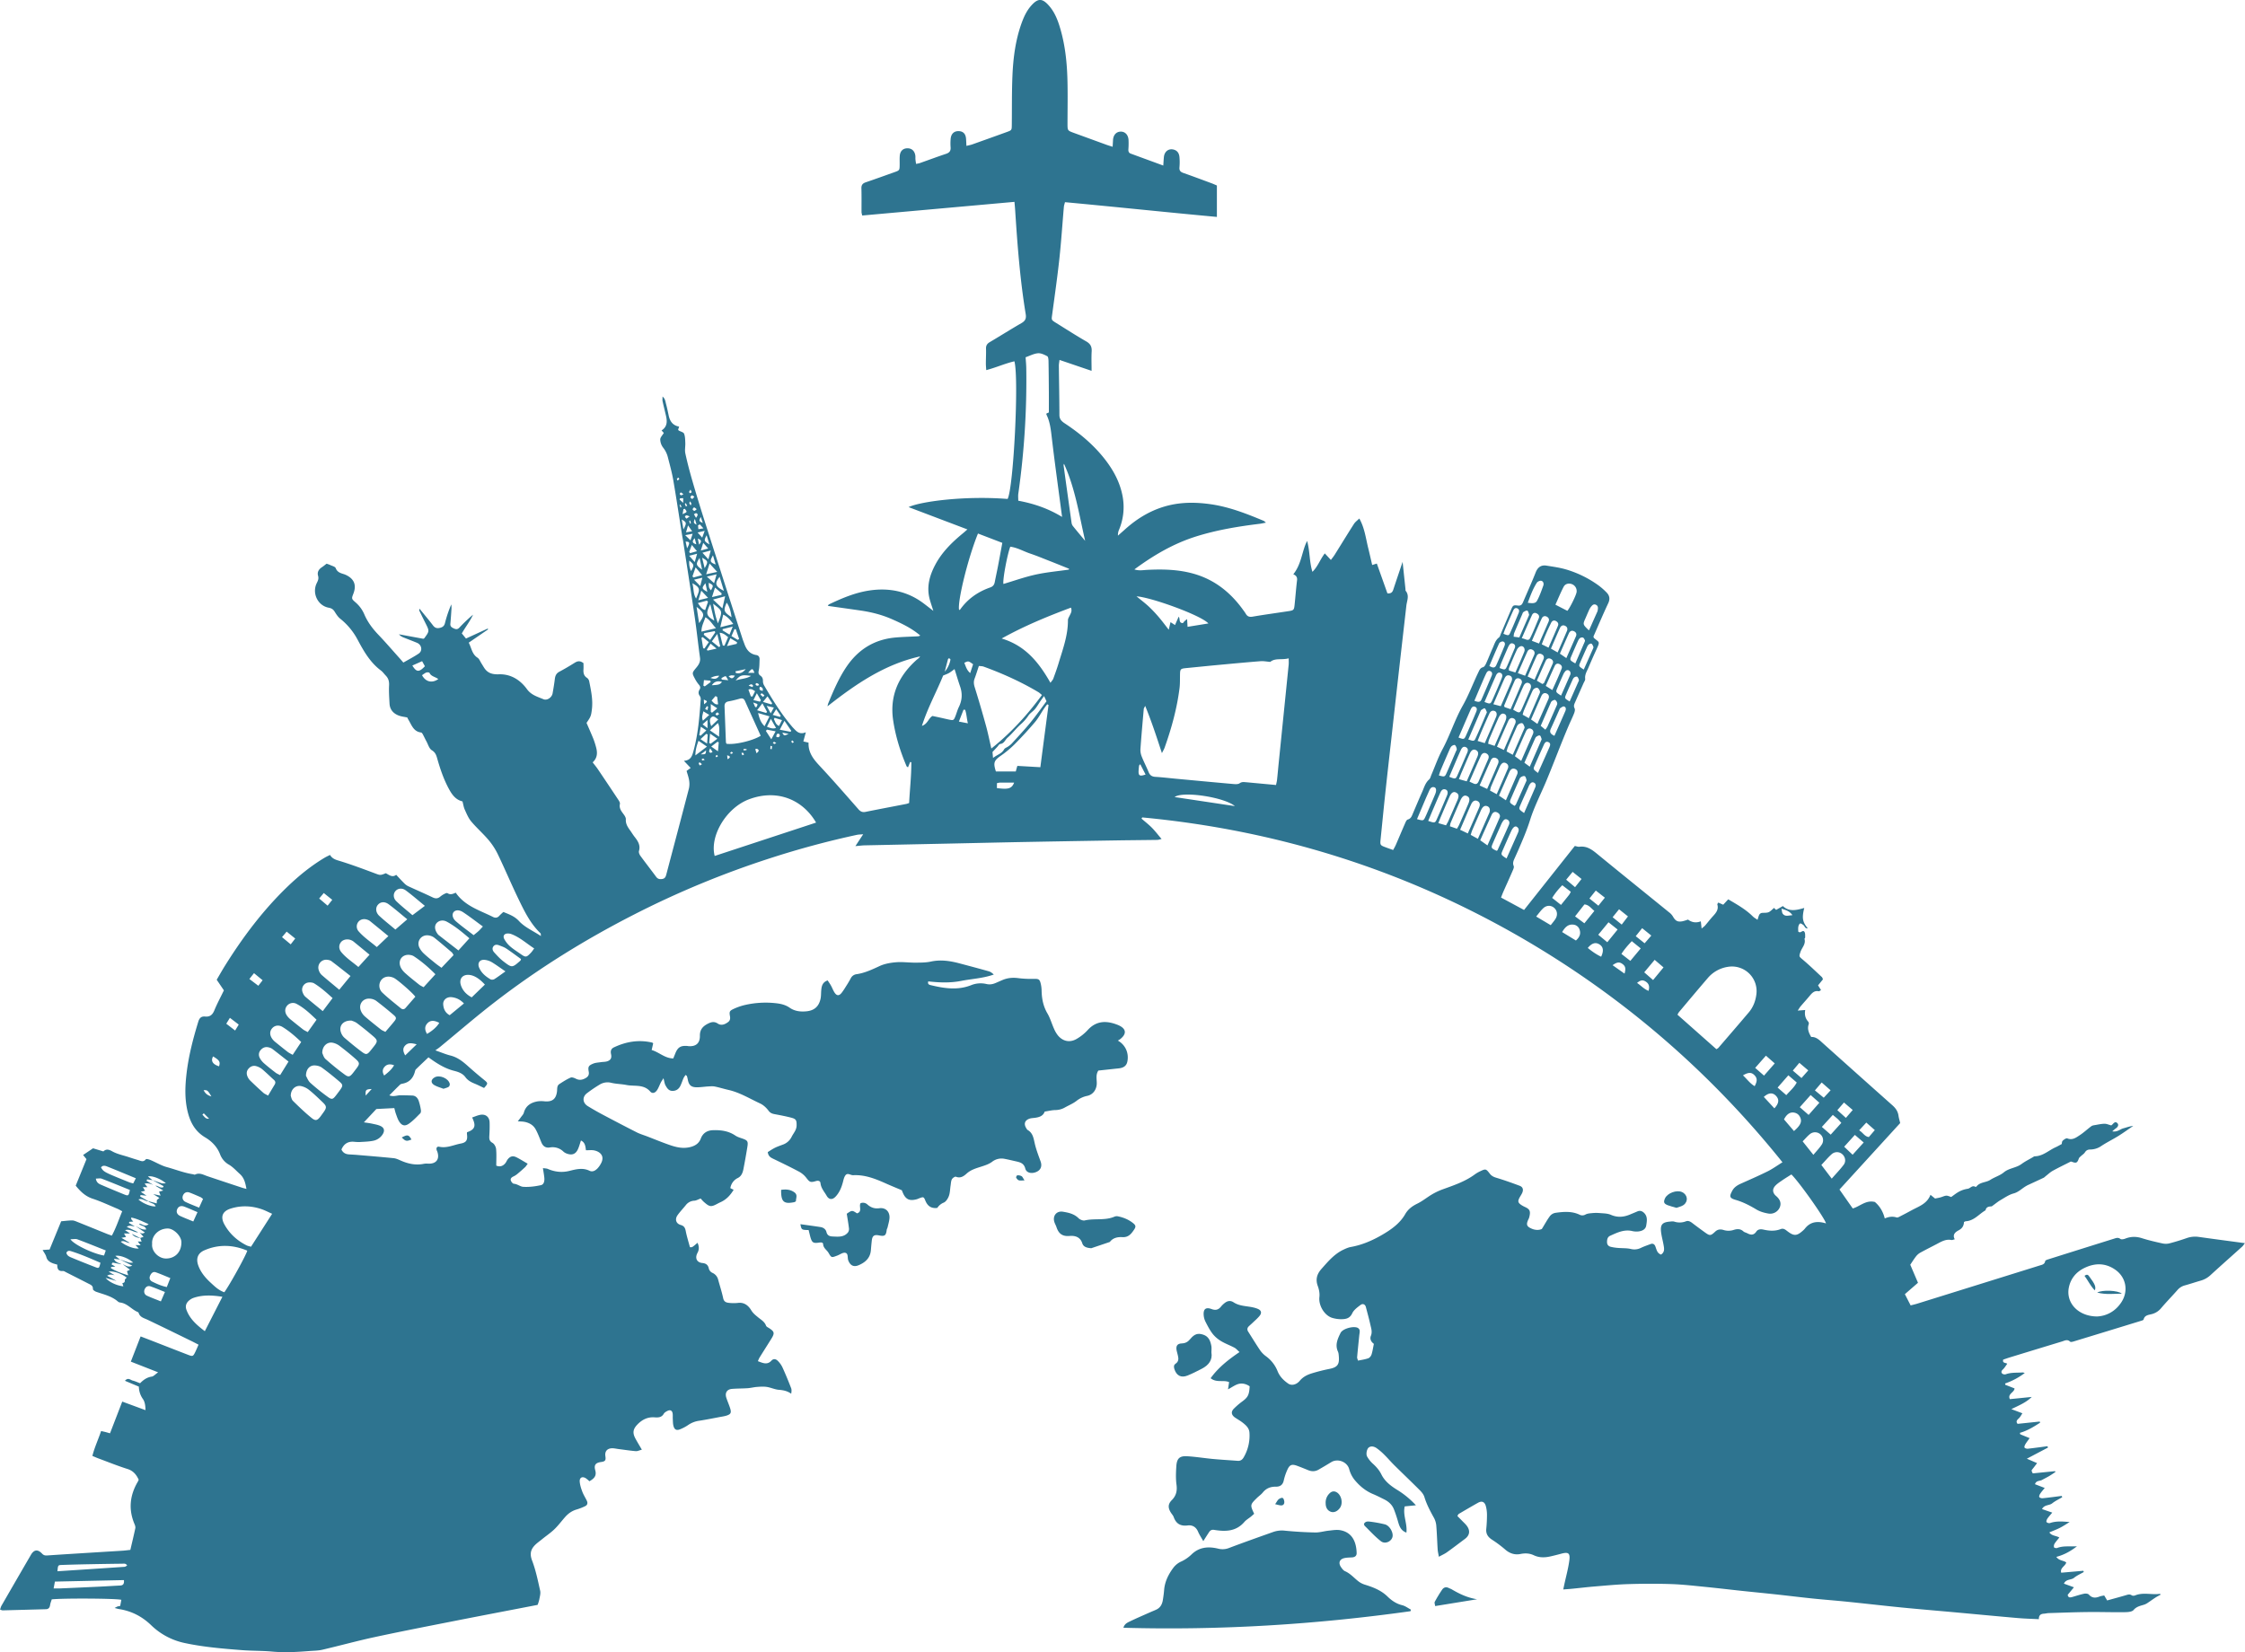 <svg xmlns="http://www.w3.org/2000/svg" viewBox="0 0 3778.97 2781.61" style="&#10;    fill: #2E7490;&#10;"><g id="Layer_2" data-name="Layer 2"><g id="Layer_1-2" data-name="Layer 1"><path d="M986.29,1936.58c-.87-7-1.41-13.07-8.38-16.43-1.69,5-2.9,9.73-4.83,14.13-3.77,8.63-9.72,11.14-18.54,8.07a17.39,17.39,0,0,1-6-3.36,26.13,26.13,0,0,0-22.94-7.12c-7.55,1.18-11.86-2.37-14.55-9.1-3-7.36-5.74-14.88-9.61-21.76-4.1-7.26-11.22-11-19.41-12.4-2.85-.48-5.78-.45-10.42-.79,2.42-3.15,3.95-5,5.34-7,1.7-2.38,4.07-4.64,4.78-7.31,3.18-11.91,11.81-17.13,22.91-19.2a44.92,44.92,0,0,1,11.93-.11c12.93,1.13,19.37-3.66,21-16.46.58-4.58-.47-9.73,4.12-12.7,6.07-3.93,12.22-7.9,18.81-10.77,2.34-1,6.34.58,9.1,2,6.19,3.08,11.8,1.55,17-1.69,3.44-2.13,5.32-5.27,4.43-10.12-1.55-8.41-.4-10.45,7.48-13.73,3.84-1.6,8.3-1.76,12.5-2.42,3.86-.6,8-.34,11.57-1.65,5.53-2,7.34-5.68,6-11.8-1.23-5.42,0-9.28,5-11.6,20.46-9.63,41.73-13.19,64.06-8a5.19,5.19,0,0,1,1.86,1.27c-.84,3.7-1.59,7-2.56,11.29,12.77,3.76,22.15,14,36.38,14.18,1.13-2.79,2.26-5.5,3.33-8.23,4.21-10.67,9.16-13.71,20.76-12.71.33,0,.65.16,1,.19,12.64,1.15,19.92-4.47,19.72-17.45-.16-11,5.67-16.48,14.14-20.65,5.17-2.54,10.19-3.72,15.93.11,6,4,12.25,1.41,17.54-2.62,3.13-2.39,3.76-5.68,3-9.8-1.35-7.63-.7-9.06,6.55-12.41a98.73,98.73,0,0,1,18.78-6.45,155.43,155.43,0,0,1,51.61-3c8.33.85,16.44,2.69,23.5,7.6,8.4,5.84,17.89,7,27.72,6.12,13.51-1.15,21.42-7.89,24.29-21.09,1-4.49.76-9.25,1.15-13.88.6-7.12,1.76-13.92,10.83-17.11,1.9,3,4,5.8,5.65,8.85,2.1,3.78,3.55,7.94,5.89,11.53,3.7,5.69,7.64,6,11.89.64,3.51-4.4,6.37-9.33,9.4-14.11,2.13-3.37,4.14-6.83,6-10.33a12.61,12.61,0,0,1,10-7.06c13.65-2,25.93-7.79,38.38-13.57,8.51-4,18.44-5.73,27.89-6.5,10.88-.89,21.93.73,32.9.65,8.62-.06,17.46,0,25.81-1.82,16.56-3.59,32.43-1.14,48.31,3.08,16.39,4.36,32.79,8.7,49.11,13.29,3,.85,5.69,2.86,8.4,5.47-18,6.4-36.82,7.17-55.06,10.75-18.46,3.62-36.92,2.86-55.23.77-1.34,4.6,1.4,5.68,3.91,6.28,22.85,5.52,45.76,9.14,68.57,0a42.62,42.62,0,0,1,25.52-1.84c5.72,1.28,10.48.36,15.44-1.73,4-1.67,7.91-3.49,11.9-5.15,8.51-3.54,17.2-4.25,26.42-3A171.18,171.18,0,0,0,1740,1648c8.65-.12,10.2.55,12.14,9.37a56.1,56.1,0,0,1,1.19,10.82c.31,13.48,2.8,26.14,9.83,38.08,4.67,8,7.18,17.14,11,25.64a49.74,49.74,0,0,0,6.46,11.16c8.45,10.38,20.55,12.8,32.08,5.81a78.45,78.45,0,0,0,17.82-14.25c14.13-15.81,30.71-16.7,49.11-9.81.93.35,1.86.7,2.78,1.1,13.68,5.92,14.67,14.83,2.64,24a36.65,36.65,0,0,1-3.4,2c12.85,7.26,18.93,21.08,16,35.41-1.39,6.85-6.06,10.49-14.4,11.37-11.53,1.22-23.06,2.49-34.44,3.72-4.47,6.83-2.72,14-2.63,20.78.14,10.48-5.82,19.61-16,21.81a41.9,41.9,0,0,0-17.78,8.19c-5.84,4.62-13,7.55-19.61,11.22a33,33,0,0,1-16.07,4.49c-5.9.06-11.78,1.6-18.2,2.57-2.71,7.7-9.59,9.65-17.15,10.57-2.94.36-6,.46-8.75,1.46-7.76,2.84-9.58,8.76-5.17,15.85.7,1.13,1.37,2.51,2.44,3.13,8.7,5.06,9.85,13.68,11.85,22.47,2.35,10.3,6.19,20.3,9.82,30.27,2.78,7.63.76,14.08-6.26,17.49-8.23,4-17.51,2.29-19.44-5.25-2.36-9.21-8.81-10.66-16-12.28-6.16-1.39-12.29-2.88-18.48-4.06a25.73,25.73,0,0,0-21.49,4.94c-5.38,4-12.33,6.2-18.88,8.29-8.55,2.74-16.92,5.18-23.91,11.5-4.78,4.32-10.29,8.4-18,5.29-1.53-.62-5.65,2.11-6.77,4.25-1.61,3.08-1.65,7-2.22,10.59-.93,5.9-.89,12.12-2.89,17.61-1.6,4.35-4.91,9.61-8.8,11.2a23,23,0,0,0-10.65,8.84c-10.58,1.39-16.64-3.48-20.29-12.62-2.43-6.09-3.23-6.18-9.76-3.74-1.55.59-3,1.36-4.64,1.79-12.4,3.34-18.78.18-23.65-11.63-.63-1.52-1.22-3.05-1.41-3.53-9.72-4.12-18.59-7.72-27.32-11.63-17.39-7.77-35-14.71-54.54-13.69-4.42.23-9.37-4.66-13,.13-2.42,3.17-3.27,7.66-4.34,11.69-2.39,9-5.78,17.3-12.28,24.22-5.4,5.74-11.19,5.36-15.08-1.49s-9.48-12.7-10.34-21.2c-.41-4-4-4.58-7.8-3.44-9.06,2.7-10.39,1.77-15.69-5a39.24,39.24,0,0,0-11.66-10.37c-14.62-7.83-29.58-15.06-44.54-22.26-4.41-2.12-8.21-4.31-9.06-11.21,3.65-2.23,7.61-5,11.91-7.16,4.46-2.21,9.22-3.8,13.89-5.56a26.1,26.1,0,0,0,14.44-13.11c3.07-6.12,8.16-11.25,8.3-18.88.16-8.5-.72-11-8.58-13.1-9.27-2.44-18.72-4.23-28.16-6-4.32-.8-7.56-1.87-10.55-5.93-3.62-4.9-8.68-9.59-14.15-12.12-17.45-8.06-34-18.39-53-22.74-7.78-1.77-15.41-4.17-23.22-5.77-3.49-.72-7.26-.36-10.89-.16-6.63.38-13.26,1.5-19.87,1.42-9.25-.11-13-3.78-14.75-13a53.85,53.85,0,0,0-1.42-5.73c-.17-.54-.93-.9-2.19-2.07a35.19,35.19,0,0,0-3.44,5.11c-1.89,4.25-3.25,8.74-5.25,12.93-2.61,5.48-6.84,8.78-13.31,8.85s-9.35-4.69-11.87-9.27c-1.68-3-2-6.82-3.41-12.08-2,3.24-3.45,5.18-4.54,7.3-2.1,4.14-3.62,8.64-6.12,12.5-3.32,5.14-8.11,6.71-11.7,2.59-11.14-12.78-26.46-8.29-40-11-8.44-1.67-17.24-1.65-25.57-3.66a25.2,25.2,0,0,0-19.17,2.81,229.35,229.35,0,0,0-21.49,14.53c-8.4,6.17-7.86,16.4,1.15,21.92,7.94,4.85,16,9.52,24.22,13.87,19.38,10.28,38.82,20.47,58.39,30.38,5.6,2.83,11.74,4.56,17.62,6.84,9.89,3.82,19.7,7.83,29.65,11.49,13.09,4.82,26.17,9.72,40.65,6.79,9-1.83,16.34-5.79,19.74-14.81,3.5-9.28,10.8-13.6,19.91-14,13.39-.5,26.55,1.06,38.2,9,3.22,2.19,7.17,3.44,10.93,4.71,9.79,3.34,10.91,4.75,9.25,14.86q-3,18.54-6.59,37c-1.16,6-3.4,11.8-9.18,14.75a22.71,22.71,0,0,0-12.81,17.24l5.53,2.74c-5.27,8.77-11.63,15.72-20.52,20.16-1.78.89-3.64,1.64-5.39,2.59-12.2,6.65-14.21,6.5-24.55-2.63a55.13,55.13,0,0,1-5-5.47c-4.32,1.58-7.41,3.49-10.62,3.7a19.06,19.06,0,0,0-14.45,7.52c-4.57,5.68-9.69,11-13.88,16.88-4.81,6.83-2.66,14.17,5.25,16.43,6,1.72,7.53,5.06,8.59,10.5,1.74,8.94,4.52,17.68,7,26.94,3.84.35,3.84.35,12.76-7.4,2.73,5.84,3.08,11.19,0,16.91-4.73,8.77-1.33,16.24,8.23,17.15,6,.56,9.4,3.27,10.66,8.63a11.09,11.09,0,0,0,6.53,8.08,16.9,16.9,0,0,1,9.28,11.11c2.85,10.55,6.28,21,8.56,31.63,1.19,5.55,4.73,7.08,9,7.56a69.28,69.28,0,0,0,16,.14c10.62-1.3,17.56,4.79,22.16,12.4,3.11,5.16,7.22,8.3,11.45,11.8,5,4.18,11,7.31,13.48,14.15.64,1.81,3.36,3,5.27,4.2,8.86,5.79,9.5,8.43,3.74,17.7-6.66,10.72-13.47,21.36-20.13,32.08a48.2,48.2,0,0,0-2.56,5.8c8.15,3,15.56,6.89,22.78-.92,3.52-3.82,7.64-2.68,10.61.28a39,39,0,0,1,8,11.19c5.22,11.47,10,23.16,14.55,34.9,1,2.66.67,5.87.08,9.32-6.62-4.73-13.38-6-20.76-6.57-6.84-.55-13.42-3.79-20.27-4.84-5.43-.83-11.11-.43-16.63,0-5.2.37-10.33,1.77-15.53,2.13-8.88.61-17.82.43-26.68,1.2-8.33.72-12,6.78-9.31,14.93,1.94,6,4.58,11.76,6.45,17.77,2.39,7.68,1,10.06-6.85,12.46a70.08,70.08,0,0,1-7.8,1.63c-12.4,2.31-24.77,4.85-37.24,6.78a42.93,42.93,0,0,0-18.38,6.92,70.48,70.48,0,0,1-14,7.48c-6.12,2.43-9.51.64-11.2-5.79-1-3.79-.87-7.88-1.11-11.84-.18-3,.2-6-.26-9-.78-5-4.05-6.66-8.67-4.34-2.32,1.17-5,2.69-6.22,4.8-3.69,6.45-9.45,6.49-15.57,6.05-11.49-.84-20.73,3.78-28.55,11.77s-8.85,14.36-3.47,24.25c3.14,5.76,6.56,11.36,10.68,18.44-4.32,1.1-7.37,2.71-10.26,2.47-9.57-.8-19.08-2.29-28.62-3.48-4.23-.53-8.55-1.7-12.7-1.28-7.47.74-10.9,5.8-9.84,13s-.13,9-7,10c-9.16,1.22-12.57,4.76-10.05,13.86,2.73,9.81-2.18,14.14-9.76,18.57a64.82,64.82,0,0,0-5.86-4.86c-5.89-3.88-11-1.5-10.51,5.43.45,5.81,2.36,11.65,4.44,17.17,2,5.26,5.15,10.06,7.57,15.17,1.81,3.83,1,7.28-3,9.12a95.85,95.85,0,0,1-13.91,5.43c-8,2.23-14.39,6.8-19.77,12.9-5.94,6.74-11.3,14-17.74,20.25s-13.86,11.18-20.76,16.81c-4.86,4-10.25,7.54-14.18,12.3-5.78,7-6.46,14.26-2.79,23.86,6.23,16.3,9.73,33.7,13.57,50.81,1,4.59-.6,9.88-1.5,14.76a64.76,64.76,0,0,1-2.82,9c-47.55,9.19-94.5,18.12-141.39,27.36-44.33,8.74-88.7,17.36-132.86,26.88-29.54,6.37-58.7,14.43-88.14,21.29-7.05,1.65-14.5,1.61-21.78,2.18-20.9,1.66-41.75,2.84-62.77.92-16.88-1.53-33.93-1.11-50.84-2.44-32.14-2.52-64.25-5.13-95.94-11.91a114.83,114.83,0,0,1-56.62-29.9c-15.54-15-33.23-24-54.24-27.34-1.94-.31-3.82-.93-7.36-1.81a45.36,45.36,0,0,1,4.77-2.53,34.81,34.81,0,0,1,4.54-.87c.65-3.46,1.31-6.94,1.95-10.34-7.5-2.36-96.84-2.9-117.15-.79-.88,2.95-2.28,6.27-2.81,9.73-.66,4.3-2.63,6.74-7,6.86q-36.42,1-72.85,1.95c-1.21,0-2.44-.74-4.36-1.36.88-2.44,1.33-4.65,2.4-6.5q24.69-42.85,49.55-85.61c5.24-9,11.58-9.71,18.83-2,2.67,2.84,5.31,3.28,8.85,3,29.57-2,59.15-3.8,88.74-5.65,12.62-.79,25.25-1.5,37.88-2.34,4.25-.28,8.49-.87,13.09-1.35,2.92-12.59,5.82-24.5,8.35-36.5.43-2.06-.35-4.62-1.23-6.66-10.62-24.89-8.1-48.71,5.47-71.73.5-.85.84-1.79,1.48-3.16-3.86-8.49-9.06-15.09-19.06-18.23-16.5-5.19-32.58-11.73-48.82-17.75-3.07-1.14-6.06-2.5-10.11-4.19,3.64-14.54,9.92-27.64,14.66-41.88,2.81.62,5,1.06,7.13,1.6s4.38,1.23,7.88,2.21c6.86-17.76,13.6-35.24,20.61-53.39l39.13,14.43c-.19-7.3-.88-13.77-4.31-18.71a37.11,37.11,0,0,1-6.87-20.91l-23.43-9.84c5.36-6.25,9.27-1.29,13.07-.35,4.15,1,8.08,2.88,12.4,4.48,5.63-5.76,11.61-10,19.68-11.2,3.11-.44,5.8-3.78,10.69-7.2l-45.92-18L236.71,2250c7.95,3.06,15,5.76,22,8.49,19.24,7.49,38.46,15.05,57.73,22.45,8,3.08,8.64,2.75,12.26-4.71,1.86-3.82,3.47-7.76,5.5-12.33-4.5-2.3-8.24-4.29-12.06-6.15-24.55-12-49.06-24-73.71-35.77-5.94-2.83-12.78-4.13-15.07-11.59A2.6,2.6,0,0,0,232,2209c-10.4-4.29-17.59-14.47-29.48-16.05a7.22,7.22,0,0,1-3.67-1.37c-10.59-9.38-24.09-12.2-36.88-16.69-2.23-.79-5.67-3.14-5.58-4.59.36-5.87-3.75-7.26-7.56-9.2q-18.69-9.54-37.42-19c-1.77-.89-3.74-2.37-5.49-2.21-7.9.73-9.71-3.9-9.49-10.69-3.05-1-6-1.63-8.65-2.77-4.67-2-8.41-4.58-9.82-10.2-1-3.88-3.78-7.31-6.19-11.73l11.69-.79c6.43-15.69,13.08-31.89,19.5-47.55,6.79-.59,12.62-1.42,18.46-1.44,2.83,0,5.76,1.27,8.49,2.37,16.69,6.68,33.34,13.49,50,20.22,2.43,1,4.93,1.78,8.35,3,7.07-13,11.55-26.83,17.45-41-2.95-1.57-5.41-3.12-8.05-4.22-13.82-5.78-27.43-12.25-41.63-16.91-12-3.94-20.29-11.69-28.59-22l18.15-44.62-5.72-7,16.74-11.27,17.42,5.28c4-3.89,8.16-4,14.59-.31,8.52,4.86,18.7,6.8,28.18,9.93,5.06,1.67,10.13,3.31,15.24,4.8,4.59,1.33,9.19,4.38,13.56-1.28.78-1,5.46.4,8,1.47,9.17,3.86,17.88,9.26,27.37,11.83,14.51,3.92,28.56,9.64,43.52,11.91,1.3.19,2.89,1.09,3.85.62,7.67-3.72,14.14.49,21,2.78q29.35,9.87,58.78,19.55c1.85.61,3.76,1,6.72,1.81-1.81-9.93-3.66-18.53-11.16-25.19-6.19-5.49-11.49-11.78-18.93-16a33.52,33.52,0,0,1-14.43-17.4c-4.79-12.36-14-21.66-24.69-28-17.06-10.08-25.17-25.08-29.63-43-5.37-21.66-4.5-43.63-1.89-65.55,3.53-29.52,11-58.16,19.7-86.55,1.9-6.22,5.2-9.15,11.32-8.55,8.26.81,12.58-2.86,15.68-10.41,4.67-11.35,10.53-22.21,16.06-33.66l-12.1-17.87c4.39-7.47,8.9-15.54,13.79-23.38,30.44-48.77,64.76-94.48,106.44-134.37,18.84-18,39-34.29,61.44-47.69,2.78-1.66,5.76-3,9.1-4.68,4.25,7.18,10.81,8.44,17.62,10.55,19.37,6,38.42,13.14,57.44,20.24,9.39,3.5,9.24,3.9,18.85,0,5.51,2.83,11,7.76,17.44,2.68,5,5.32,9.44,10.19,14.1,14.79a23.23,23.23,0,0,0,6.43,4.52c13.6,6.3,27.38,12.22,40.89,18.7,4.87,2.33,8.75,2.11,12.79-1.32a35,35,0,0,1,6.66-4.39c1.68-.86,4.36-2.13,5.43-1.43,5,3.3,9.55,1.16,13.94-.78,15.49,22.58,40.46,29.69,62.77,40.87,4,2,7.62,1.52,10.74-2.14a78.72,78.72,0,0,1,6.72-6.25c9.54,4,18.65,7,26.18,15.2,9.76,10.64,23.63,16.46,37,25.36-.35-2.9-.12-4.14-.61-4.6-16.57-15.7-26.53-35.8-36.25-55.83-12.35-25.42-23.32-51.51-35.55-77a114.65,114.65,0,0,0-15.65-24.2c-9.2-10.92-20.11-20.41-29.28-31.35-4.78-5.7-7.75-13-10.87-19.93-1.9-4.17-2.53-8.91-3.84-13.84-11.33-2.64-17.5-11.15-22.7-20.72-9-16.49-14.91-34.13-20-52.09-1.55-5.42-3.2-9.84-8.93-13.33-4.4-2.68-6.23-9.68-9-14.83-2.21-4-4.12-8.24-6.33-12.28-.61-1.12-1.74-2.61-2.77-2.74-12.94-1.57-15.92-12.84-21.4-21.67-.69-1.13-1.2-2.37-1.84-3.65-4.8-1-9.8-1.49-14.34-3.21-9.1-3.44-14.94-10-15.49-20.09-.56-10.27-1.3-20.59-.77-30.83.33-6.55-1.09-11.71-5.52-16.29-2.78-2.87-5.11-6.31-8.26-8.66-18.19-13.63-29-32.7-39.37-52.19a112.08,112.08,0,0,0-29.09-35c-3.75-3-6.59-7.39-9.18-11.56-2.45-4-5.17-6-10-6.91-18.64-3.33-28.81-24.55-20.16-41.79,2-4,3.45-7.29,2.06-12.06-1.75-6,1.11-10.89,6.41-14.33,2.74-1.78,5.24-3.91,7.94-6,1.78.65,3.88,1.23,5.8,2.15,3.36,1.63,8.54,2.74,9.54,5.37,2.6,6.84,8,8.32,13.71,10.1a29.62,29.62,0,0,1,3.71,1.49c13.71,6.5,17.85,17,12.39,31.26-3.32,8.68-3.37,8.73,3.79,15a54.66,54.66,0,0,1,14.57,20c5.57,13,13.9,24.06,23.67,34.3,12.18,12.76,23.68,26.16,35.47,39.29,2,2.19,3.87,4.44,6.58,7.55,8.81-5.11,17.66-9.62,25.82-15.15,6.9-4.68,5.11-14.75-2.79-18.08-7.36-3.09-14.87-5.86-22.28-8.85a19.17,19.17,0,0,1-8.2-5.53l41.07,7.55c1.06-.59,1.44-.68,1.61-.91,8.78-11.94,8.76-11.93,2.07-25.24q-5.39-10.71-10.61-21.51c-.2-.42.16-1.13.48-3,8,9.86,15.65,18.91,22.83,28.32,3.41,4.48,7.16,5.12,12.2,3.78,4.33-1.15,6.67-3.3,7.83-7.82a204.47,204.47,0,0,1,10.62-31.5,54.18,54.18,0,0,1,.38,6.72c-.54,8.63-1.14,17.27-1.92,25.89-.43,4.66,2.38,6.28,6,7.92s6.19,1.65,9-1.25a266.22,266.22,0,0,1,23.19-22c-5,11-12.55,20.39-18.91,31.59l7,8.62,36.48-16.76.84,1.27L789,1082c4.75,9,5.46,19.34,14.81,25.33,3,1.94,4.49,6.32,6.62,9.61,1.75,2.73,3.31,5.57,5.15,8.24,5.86,8.49,13.86,10.39,24.07,10.06,20.19-.67,36.05,9.4,47.51,25.17,7.18,9.88,17.71,12.6,27.59,16.79,6.26,2.65,14.22-3.06,15.43-9.83,1.46-8.19,2.81-16.41,3.83-24.67.66-5.35,2.61-9.21,7.67-11.89,8.82-4.67,17.43-9.79,25.89-15.1,4.82-3,9.17-3.5,14.59.77,0,3,.2,6.62,0,10.22-.41,6,.4,11.11,6.11,14.66a9.49,9.49,0,0,1,3.54,5.74c3.12,15.66,6.53,31.31,4.49,47.47-1.36,10.77-1.88,12.2-9,22.47,3.77,8.75,7.84,17.8,11.56,27a125.46,125.46,0,0,1,4.55,14.24c2.47,9.14,2.28,17.86-5.79,25.23,3.07,4,6,7.53,8.61,11.32q17.34,25.67,34.44,51.49c1.42,2.14,3.28,5.07,2.83,7.18-1.68,7.69,2.73,12.56,6.66,18,1.69,2.31,3.5,5.42,3.32,8-.49,7.32,3,12.73,6.9,18.17,2.74,3.77,5.11,7.82,8,11.48,5.5,7,10,14,7.18,23.67-.67,2.32.86,5.93,2.48,8.15,8.62,11.85,17.69,23.37,26.38,35.18,2.81,3.83,6.09,4.43,10.43,3.7,4.53-.75,5.74-3.82,6.73-7.56,12.72-48.28,25.56-96.52,38.1-144.84a35.59,35.59,0,0,0,.28-13.69c-.75-5.17-2.68-10.18-4.25-15.84l6.89-5-11.42-12c12.19-.86,14.07-8.92,16.18-16.63,7.79-28.44,10.11-57.66,12.15-86.9a9,9,0,0,0-1.49-5.53c-2.8-3.76-2.62-7.31-.34-11.08,1.84-3,1-5.41-1.23-8a54.54,54.54,0,0,1-6.58-9.87c-5.39-10.11-5.09-10,2.55-19.26,3.74-4.53,6.83-9.46,5.89-16.21-3.21-23.07-5.6-46.26-9-69.3-6.23-42.5-12.93-84.92-19.44-127.37-.46-3-1.1-5.89-1.57-8.85-5-31.17-9.63-62.39-15-93.5-2.19-12.75-5.7-25.28-8.9-37.84a43,43,0,0,0-8.11-16.9,23.57,23.57,0,0,1-4.91-13.77c0-3.56,3.72-7.13,6-11-.89-1-2.12-2.38-3.77-4.21,9.83-6.29,9.59-15.35,7.39-24.88-1.87-8.11-3.93-16.18-5.7-24.31-.44-2.07-.06-4.32-.06-7.88,4.58,3.79,4.76,8.27,5.81,12.15,1.74,6.41,3.12,12.93,4.46,19.45,2,9.89,6.9,17.13,17.68,19-.69,2.07-1.19,3.6-1.7,5.11.37.54.6,1.26,1.09,1.54,3.06,1.76,7.89,2.73,8.9,5.25,1.88,4.72,1.84,10.31,2.07,15.56.26,5.88-1.15,12,.06,17.63,3.3,15.25,7.25,30.38,11.59,45.37q9.84,34,20.61,67.7,31.92,99.86,64.2,199.6c.82,2.53,1.9,5,2.77,7.49,3.45,10,9,17.57,20.36,19.37,3.82.61,5.62,3.46,5.45,7.25-.28,6.3-.11,12.72-1.41,18.82-.83,3.93-.48,6.42,2.67,8.54,3.37,2.27,4.54,5.28,4.41,9.37a14.43,14.43,0,0,0,2.09,7.39c13.84,23.55,28.12,46.84,45.82,67.8.86,1,1.67,2.08,2.6,3,5.5,5.63,10.4,12.58,21.67,7.83-1.65,6.11-2.81,10.42-4.16,15.43l8.78,2.08c-.79,16,7.66,27.25,18,38.32,22.51,24.08,44.13,49,65.9,73.76,3.49,4,6.81,5.49,12.1,4.42,22.85-4.64,45.77-8.93,68.66-13.38a42.1,42.1,0,0,0,4.61-1.54c1.15-22.86,3.81-45.69,3.71-68.65l-2-.39-3.62,9c-1.09-.82-2.1-1.17-2.38-1.84-10.6-24.87-18.61-50.54-22.6-77.31-6.14-41.15,8.9-74.35,39.18-101.54,2.14-1.92,4.74-3.34,6.19-6.08-60,13.35-108.57,46.84-155.88,84a33.38,33.38,0,0,1,1.2-4.9c8.88-21.54,18-43,31.23-62.34,20.09-29.3,47.61-45.8,83.07-48.67,11.93-1,23.9-1.27,35.85-1.89a9.35,9.35,0,0,0,4.78-1.32c-14.27-12.25-30.86-20.15-47.68-27.56s-34.5-11.88-52.65-14.53-36.54-5.19-55.25-7.85c.74-1,1.1-2.13,1.81-2.47,22-10.51,44.46-20,68.67-23.52,32.87-4.78,63.62,1.35,90.69,21.76,5,3.75,9.89,7.61,16.45,12.67-2.54-8.13-4.78-14.26-6.38-20.56-5.14-20.21,0-38.9,9.37-56.7,11.38-21.64,28.49-38.37,47.15-53.68,2-1.64,3.89-3.38,7.19-6.25l-99-37.53c18-8.86,91.46-19.59,166.62-13.77,9.93-17.63,19.39-203.25,11.47-231.73-15.68,3.59-30.45,10.41-47.39,14.84-.26-4.23-.65-7.69-.64-11.15,0-8.32.54-16.66.24-25-.19-5.42,2-8.45,6.53-11.11,17.79-10.5,35.24-21.57,53.13-31.88,6.46-3.72,8.37-7.82,7.15-15.24-9.59-58.21-14-117-17.8-175.79-.25-3.92-.67-7.82-1.13-13.12l-256.26,23c-.55-2.66-1.15-4.21-1.16-5.77-.09-13.32.19-26.66-.19-40-.16-5.71,2.15-8.39,7.28-10.14,16.08-5.47,32-11.24,48-16.93,9-3.2,9-3.23,9.11-12.81.07-5-.25-10,.18-15,.69-8,5.49-12.46,12.8-12.54s12.25,4.42,13.37,12.15c.33,2.29,0,4.66.25,7s.64,4.45,1,7.1a49.32,49.32,0,0,0,6.25-1.29c14.76-5.2,29.43-10.68,44.28-15.63,5.68-1.89,8.09-5,7.6-10.93a88.06,88.06,0,0,1,.08-14c.65-8.6,5.53-13.33,13.18-13.26,7.94.07,12.26,4.56,12.8,13.36.22,3.52.37,7,.6,11.47,4-1,6.91-1.48,9.63-2.44q29.18-10.37,58.3-20.91c8.33-3,8.33-3.1,8.43-12.17.33-28-.11-56,1.14-83.9,1.31-29.31,5.12-58.4,15-86.29,3.92-11,8.71-21.65,16.63-30.52,11.13-12.48,18.39-12.66,29.48-.19,10.45,11.74,15.74,26.14,19.94,41,7.78,27.41,10.7,55.57,11.46,83.9.66,24.61.16,49.25.13,73.88,0,11.87,0,11.86,10.7,15.77q27.69,10.09,55.37,20.18c2.76,1,5.59,1.81,9.89,3.19.25-4.28.45-7.71.64-11.15.46-8.44,5.14-13.92,12.27-14.35,7.58-.47,13.22,4.9,13.84,13.83a127,127,0,0,1-.24,16c-.19,3.39.66,6,4,7.19,17.74,6.54,35.5,13,54.74,20.09.41-5.67.6-10.13,1.07-14.57,1-9.36,8.18-14.62,16.7-12.22,6.36,1.8,9,6.67,9.48,12.7a98,98,0,0,1,0,17c-.55,5.37,1.55,7.78,6.4,9.49,16,5.63,31.93,11.59,47.86,17.49,3.07,1.14,6,2.54,8.74,3.69v52.9c-85.7-7.9-170.27-16.9-255.71-24.81-.75,3.11-1.67,5.54-1.88,8-2.55,29.18-4.44,58.43-7.6,87.55-3.42,31.43-7.92,62.74-12.14,94.08-1.15,8.52-1.53,8.56,6.33,13.44,17,10.56,33.78,21.41,51.11,31.36,7.09,4.08,9.56,8.92,9.1,16.81-.61,10.23-.15,20.52-.15,32.7l-54-18.36c-.49,4.19-1.13,7-1.1,9.82.3,27.63.92,55.26.95,82.9,0,7.2,3.85,10.69,9.1,14.15,24,15.85,46,34,64.32,56.46,16.24,19.91,28.62,41.73,33.13,67.29a98.61,98.61,0,0,1-6,54.85,21.84,21.84,0,0,0-2,10.33c4-3.56,8.08-7.1,12.08-10.7,21.4-19.23,45.56-33.5,73.72-40.28,23-5.52,46.08-5.25,69.39-2,31.65,4.39,61,15.92,90.14,28.11.86.36,1.52,1.17,3.8,3-4.39.83-7.42,1.57-10.49,1.95-36,4.41-71.76,10.3-106.45,21.11-37.86,11.81-71.71,31.41-104.53,55.69,7.93,2.6,14.75,1.11,21.42.78,26.71-1.33,53.24-.75,79.18,6.75,35.12,10.16,61.78,31.8,82.74,61.12a60.63,60.63,0,0,1,4,5.76c2.6,4.64,5.92,6.09,11.52,5.14,20.35-3.47,40.82-6.23,61.24-9.37,7.88-1.21,8.65-2,9.53-10.17,1.49-13.9,2.47-27.86,4.17-41.73.63-5.06-1.44-8.1-6.31-10.09,12.48-15.49,14.09-33.86,20.58-50.35.46-1.18,1.07-2.3,2.73-5.79,4.85,18.38,3.69,35.59,8.9,52,9.16-8.85,12.89-20.83,20.83-31l10.23,11c2.46-3.32,4.72-6,6.57-9,10.77-17.21,21.32-34.56,32.27-51.65,2.22-3.47,5.87-6,9-9.11,9,15.93,10.87,33.18,15,49.76,2.32,9.3,4.39,18.67,6.69,28.52l7.8-2.43,17.83,50.16c5.74.6,8.34-1.61,9.79-6,5.16-15.65,10.47-31.24,15.78-47,1.62,15.41,3.22,30.64,4.83,45.86.1,1-.15,2.28.38,2.93,6.53,8.07,2.09,16.44,1.12,24.88q-12.75,111.15-25.1,222.34c-3.49,31.11-7,62.21-10.34,93.33-2.73,25.49-5.2,51-7.8,76.49-1.15,11.2-1.19,11.21,9.27,15.08,3.69,1.37,7.4,2.66,11.72,4.2,1.7-3.2,3.23-5.68,4.38-8.32,5.29-12.22,10.41-24.52,15.77-36.71,1-2.35,2.46-5.74,4.36-6.25,5.52-1.5,6.83-5.81,8.65-10.06,5.23-12.25,10.36-24.54,15.79-36.7,3.21-7.2,5.17-15,11.56-20.66,2.06-1.81,2.73-5.25,3.91-8,6.17-14.38,11.33-29.3,18.68-43,12.74-23.81,20.75-49.87,33.92-73.17,10.55-18.65,17.72-38.5,27-57.54,1.61-3.32,2.94-6.25,7.3-7.35,2.19-.56,4.08-4,5.24-6.55,3.88-8.48,7.17-17.22,11-25.69,2.87-6.24,4.47-13.19,10.51-17.77,1.88-1.43,2.48-4.61,3.52-7.06,5.62-13.16,11.14-26.37,16.82-39.51,3.35-7.74,3.5-8.15,11.68-7.22,5.32.61,7-2,8.71-6,7-16.57,14.49-32.93,21.06-49.66,3.49-8.86,9.12-13,18.31-11.55,11.14,1.79,22.43,3.31,33.19,6.51a181.06,181.06,0,0,1,52.81,25.69,109.85,109.85,0,0,1,15.08,13c5.05,5.16,6.16,10.94,2.76,18.16-8.78,18.66-16.78,37.67-24.9,56.1.49,1.26.55,2.07,1,2.45,8.84,7.62,10.48,5.34,4.33,18.74-4.72,10.29-9.31,20.64-13.69,31.08-2.52,6-6.38,11.61-5.51,18.84.29,2.31-1.7,5-2.77,7.38-4.7,10.66-9.49,21.28-14.15,32-1.43,3.27-3,6.31-.88,10.36,1.1,2.09.16,5.77-.85,8.34-2.66,6.82-5.94,13.39-8.84,20.12-13.62,31.68-25.45,64.09-38.85,95.89-8.89,21.07-19.51,41.63-26.34,63.39-5.48,17.48-12.63,34-19.85,50.71-1.85,4.28-3.81,8.51-5.71,12.77-2,4.51-4.38,8.69-2.08,14.19.91,2.16-.79,5.73-1.94,8.39-5,11.61-10.28,23.12-15.4,34.69-1.32,3-2.45,6-4,10l38.78,20.92,85.41-107.73c2.74.49,5.39,1.6,7.85,1.28,12.1-1.55,20.66,4.55,29.44,11.76,40.44,33.18,81.2,65.95,121.79,98.94a24.46,24.46,0,0,1,5.93,6.51c4.45,7.81,8,9.86,16.62,8.2a85.72,85.72,0,0,0,8.94-2.76c6,4.55,13.15,6.16,21.55,2.92.44,4,.81,7.33,1.35,12.12,2.7-2.31,4.53-3.53,5.92-5.14,4.58-5.29,8.79-10.9,13.53-16,5.12-5.56,9.43-11.14,7-19.37-.2-.68.77-1.7,1.52-3.22l8.37,3.65,8.44-9.1c14.77,8.69,29.42,16.85,41.43,28.83,2,2,4.69,3.42,7.86,5.68,1-3,1.53-5.1,2.32-7.1,1.18-3,3-4.58,6.75-4.64,10.12-.14,10.12-.36,18.65-8.28l3.62,3.33,11.37-6.49c10.5,10.17,23.13,6.91,36,3.22-4.42,17.61-2.6,23.75,5.86,34.38-4.78.54-5-3.75-7.2-5.41-1.7-1.3-4.14-3.25-5.6-2.8s-2.7,3.4-3.07,5.43c-.51,2.81-.13,5.77-.13,8.29,1.43.63,2,1.15,2.6,1.12,2.72-.13,5.7-4.29,7.93-.63,1.47,2.4,1,6,1.15,9.16.05.88-1.32,2-1.11,2.68,2.42,8.75-4.45,14.62-6.85,21.82-2.59,7.74-2.45,7.61,3.76,12.84,11.15,9.4,21.64,19.57,32.33,29.51.88.81,1.12,2.32,1.78,3.77l-8.25,10.18c1.72,2.72,3.23,5.09,5,7.92-1.65.92-2.89,2.21-3.83,2-8.1-1.66-12,3.86-16.35,9-4.72,5.6-9.64,11-14.38,16.62-1.4,1.66-2.45,3.61-4.65,6.91l12.63-1c-1.41,7.63,0,14,4.94,19.51a5.18,5.18,0,0,1,1,4.34c-2.83,7.68-.17,14.29,4.13,21.61,8.52-.58,14.26,5.66,20.44,11.19q58,52,116.25,103.83c5.54,4.91,9.2,10.2,10.24,17.5.55,3.91,1.75,7.73,2.85,12.4l-102.19,111.91c7.84,11.19,15,21.45,22.35,31.87,12.65-3.75,22.09-14.63,37.22-10.91,7.62,6.36,13.67,15.65,16.66,27.69,7.07-3,13.28-3.74,19.86-1.66,2,.63,5-1.36,7.33-2.54,6.24-3.15,12.4-6.49,18.55-9.81,11.88-6.42,25.45-10.67,31.19-25.77l7.75,6.28c3.58-.81,7.57-1.3,11.25-2.64,7.89-2.85,7.83-3,15.81.09,4.57-3.16,8.89-6.81,13.8-9.33a45,45,0,0,1,14.08-4.56c4.44-.63,7.46-6.45,12.78-3.31a1.94,1.94,0,0,0,1.85-.37c5.85-7.81,16.05-6.56,23.44-11.34s16.13-7.15,22.65-12.57c8.95-7.43,20.85-7.38,29.89-14.12,5.81-4.33,12.45-7.56,18.74-11.25,1.12-.67,2.33-1.67,3.51-1.7,13.85-.26,23.52-10.06,35.19-15.27,3.22-1.44,6.27-3.28,10.18-5.35.35-1.38.24-4.29,1.64-5.62,2.08-2,6-4.66,7.8-3.91,8.63,3.5,14.81-1.42,20.93-5.41,6.88-4.49,12.91-10.26,19.55-15.15,1.74-1.28,4.32-1.56,6.58-1.94,5.21-.89,10.46-2.07,15.7-2.14,3.43,0,6.89,1.63,11.21,2.77a19.68,19.68,0,0,0,2.2-1.89c2.38-2.5,4.84-5.33,8.21-1.71,2.46,2.64,1,6.15-2.91,8.77-1.57,1-2.92,2.39-5.85,4.84,8.78,1.54,13.14-3.65,18.63-5.09s10.66-3.47,16.73-4.1c-8.21,5.6-16.24,11.47-24.67,16.72-9.58,6-19.8,10.91-29.18,17.17a33.17,33.17,0,0,1-18.59,5.87c-4.16.05-6.75,1.38-9,4.91-1.5,2.39-4.27,4-6.39,6-1.37,1.31-3.16,2.56-3.75,4.2-2.64,7.34-4.3,8.3-11.25,5.74-.92-.34-1.89-.54-2.2-.63-10.5,5.33-20.63,10.17-30.43,15.58-4.24,2.34-7.83,5.85-11.7,8.84-1.29,1-2.41,2.3-3.84,3-8.7,4.13-17.46,8.1-26.19,12.16-1.21.56-2.36,1.24-3.51,1.91-6.89,4-12.29,10-20.72,12.27-7.85,2.08-15,7.15-22.17,11.31-4.22,2.44-8,5.67-12,8.51-1.05.75-2.18,1.92-3.3,2-4.67.18-8.68,1-9.73,6.5-11,6.3-19.15,17.62-33.17,18.51-.93,0-1.82.7-3.15,1.25-.28,6.16-2.65,10.6-8.85,13.91-5,2.68-11.28,6.91-6.65,15.18-2.49.57-4.18,1.5-5.62,1.21-9.33-1.89-16.79,2.62-24.45,6.66-9.43,5-19,9.69-28.31,14.86a24.61,24.61,0,0,0-7.11,6.39c-3.32,4.25-6.14,8.89-9.42,13.72l13,30.36-22.08,19.19c2.89,5.62,6.13,11.95,9.7,18.92,4.19-1.1,7.69-1.86,11.09-2.92q103-32.07,206-64.23c4-1.25,8.53-1.81,9.4-7.5.17-1.16,3-2.24,4.82-2.8q56.21-17.74,112.46-35.33c3.14-1,6-1.62,9.3.87,1.72,1.28,5.76.45,8.3-.55,9.39-3.69,18.47-3.72,28.16-.64,11.4,3.62,23.14,6.29,34.84,8.86a25.79,25.79,0,0,0,11.56-.28c9.66-2.52,19.24-5.46,28.66-8.75a42.66,42.66,0,0,1,20.59-2c25.38,3.58,50.79,6.9,77.5,10.49-2,2.54-3.08,4.43-4.62,5.82-17.81,16.06-35.79,31.93-53.47,48.13a39.87,39.87,0,0,1-16.32,9.12c-9,2.6-17.8,5.6-26.79,8.05a24.57,24.57,0,0,0-12.39,7.84c-9,10.24-18.6,20-27.42,30.43a29.83,29.83,0,0,1-15.57,10c-5.47,1.51-12.1,1.58-14,9.16-.3,1.2-3.3,1.91-5.17,2.49q-56.34,17.33-112.72,34.49c-1.83.56-4.76,1.25-5.68.35-4.74-4.65-9.29-1.71-13.9-.31q-44,13.38-87.91,26.83c-3.78,1.16-7.5,2.53-10.89,3.68-1.76,6.44,4.3,4.82,6.8,7-2.63,3.5-4.56,7-7.39,9.59-2.54,2.29-3.17,4.68-1.22,6.77,1.19,1.28,4.39,1.92,6.11,1.29,9.29-3.39,19-2.35,28.47-3.07.81-.06,1.67.43,3.52.94a119,119,0,0,1-33.1,17.64l.27,2.18,15.59,6.11c-.15,6.77-12.24,9.14-7.84,18.07l36.81-3.7c-9.35,9.31-21,14.07-34.3,20.52l18.61,7c-2,2.9-3.69,6.53-6.44,8.92-3.42,3-4.53,5.49-1.67,8.87l37.3-3.88.6,1.9c-10.65,6.88-21.42,13.56-34.08,17.13l.69,2.45,15.75,6.45c-2.45,3.44-5,6.63-7.08,10.09-1,1.71-2.21,4.46-1.51,5.77s3.74,2.14,5.61,1.94c11.05-1.2,22.05-2.77,33.06-4.21.27.77.53,1.54.8,2.3l-35.57,18.73,17.25,7.44c-2.63,3.43-4.92,6.57-7.37,9.59s-2.4,2.83.11,7.68l37.46-3.74.7,1.41c-3.56,2.32-7,4.78-10.7,6.94-4,2.32-8.07,4.35-12.09,6.53-3.76,2.05-9.56.61-11.68,7.08l16.42,6.32c-2.78,3.46-5.43,6.36-7.56,9.59-1.09,1.65-2.28,4.49-1.57,5.73s3.77,2.24,5.67,2c10.72-1.09,21.41-2.57,32.12-3.91.26.74.53,1.47.8,2.21-5.67,3.38-11.78,6.23-16.9,10.3-4.94,3.93-13.22,2-17.1,9.65l17.24,5.94c-3,3.62-5.89,6.7-8.23,10.15-1.1,1.62-2.18,4.69-1.4,5.77,1,1.33,4.18,2.23,5.84,1.65,10.56-3.67,21.45-2.63,33.07-1.69-5.41,3.26-10.68,6.82-16.29,9.69s-11.41,5-17.93,7.74c4.17,6.14,11.13,5.24,16.84,8.62-2.75,3.49-5.72,6.77-8.07,10.44a8,8,0,0,0-.89,6c.29.91,3.66,1.79,5.08,1.24,10.83-4.19,22.2-2.16,33.57-2.93-10.19,7.92-21.2,14.28-34.78,17.87,4.87,6.82,12.09,5.74,16.7,9.36-1.39,6.27-11,9.13-8.45,17.27l37.25-3.24c.25.69.49,1.39.73,2.09-5.49,3.18-11.5,5.73-16.33,9.7-5,4.14-13.49,1.77-17.1,9.86l16.85,6.16L3480.54,2685c.68,5.07,3.9,4.79,7.43,3.8,6.72-1.9,13.37-4.17,20.19-5.61,2.54-.54,6.58-.17,8,1.47,5.4,6.1,11.28,5.92,18,3.27,2.39-.93,5.05-1.2,7.82-1.82l5,8.4c10.48-2.91,20.72-5.67,30.9-8.63,3.53-1,6.74-2.49,10.44,0,1.35.91,4,.86,5.66.18,13.71-5.68,28.06-.61,41.95-2.7.13,0,.35.46,1,1.42-2.8,1.56-5.66,3-8.31,4.68-4.69,3-9.2,6.33-13.87,9.4a22.81,22.81,0,0,1-5.26,2.66c-6.45,2.13-12.9,3-18.09,9.1-2.87,3.37-10.5,3.62-16,3.68-20.32.25-40.65-.48-61-.25-22,.24-43.94,1.1-65.9,1.77-2.65.08-5.28.84-7.93,1-5.41.25-8.76,2.6-8.58,9.25-12.26-.64-23.88-.9-35.43-1.91-34.79-3-69.56-6.35-104.34-9.52-30.47-2.77-61-5.29-91.41-8.28-30.12-3-60.18-6.49-90.29-9.57-19.52-2-39.09-3.45-58.61-5.46-20.51-2.11-41-4.66-61.48-6.88-19.51-2.11-39-4-58.55-6.07-20.51-2.19-41-4.66-61.5-6.68-18.87-1.86-37.75-4.07-56.67-4.72-23.93-.81-47.91-.72-71.84,0-18.94.53-37.85,2.37-56.75,3.93-13.26,1.09-26.48,2.7-39.72,4-4.25.42-8.52.67-14,1.1.71-3.37,1.21-5.76,1.73-8.15,2.87-13.28,6.53-26.45,8.41-39.87s-1.37-15.54-14.19-12c-5.44,1.5-10.92,2.84-16.41,4.13-9.9,2.34-19.58,2.82-29.23-1.75-7-3.34-14.53-3.67-22.41-2.07-9.16,1.85-17.54-.72-24.93-6.9a202.21,202.21,0,0,0-22.22-16.75c-7.25-4.54-11.19-9.89-10.32-18.7a234.33,234.33,0,0,0,1.18-23.84,56.6,56.6,0,0,0-2-14.71c-2-7-6.69-8.88-13-5.36-11,6.15-21.85,12.55-32.71,18.94-.74.43-1,1.63-2.1,3.45,2.58,2.6,5.32,5.29,8,8.07,3,3.11,6.36,6,8.69,9.52,5.19,7.92,3.56,15.28-3.95,20.87-10.12,7.54-20.12,15.24-30.39,22.56-3.91,2.79-8.43,4.71-13.56,7.52-.85-5.18-1.74-8.73-2-12.33-.83-13.26-1.19-26.55-2.29-39.78a33.61,33.61,0,0,0-3.84-13.22c-6.28-11.36-12.39-22.68-16.18-35.22-1.26-4.19-4.43-8.15-7.61-11.34-14.08-14.12-28.55-27.86-42.73-41.88-5.91-5.84-11.31-12.21-17.22-18.05a97.19,97.19,0,0,0-12.85-11c-5.43-3.75-10.68-3.62-13.8-.63-2.8,2.69-4.49,10.87-2.13,14.86a48.82,48.82,0,0,0,9.19,11.56c6,5.38,11.1,11.08,14.77,18.49,5.77,11.66,15.91,19.36,26.82,26.07a148.34,148.34,0,0,1,31.27,25.8l-18.85,1.88c-3.44,14.81,4.66,28.81,2.83,44.14-9.3-3.35-11.79-10.6-14-18.28-2-7-4.26-13.94-6.91-20.71-3-7.75-8.83-13.19-16.24-16.85-6.26-3.08-12.47-6.31-18.9-9-11.67-4.84-21.21-12.4-29.38-21.82a48.65,48.65,0,0,1-10.8-20c-3.27-12.6-19.3-18.69-30.27-12q-10.63,6.51-21.45,12.71c-5.54,3.16-11.35,3.27-17.26.85-6.16-2.51-12.31-5-18.55-7.33-9-3.32-12.75-2-16.68,6.77a91.82,91.82,0,0,0-6,17.88c-1.65,7.59-6.28,10.55-13.41,10.46-8.87-.12-16.14,2.7-21.88,9.8-2.89,3.58-6.91,6.23-10.21,9.51-11.21,11.08-11.25,11.53-4.31,26.33-1.75,1.53-3.62,3.27-5.59,4.87-3.61,2.94-7.85,5.31-10.83,8.78-14,16.29-32,16.55-50.94,13.43-4-.65-6.46.72-8.44,3.67-3.12,4.65-6.07,9.41-9.85,15.3-3.24-5.8-6.53-10.66-8.79-15.95-3.39-8-9.7-11.48-17.44-10.5-12.15,1.53-19.58-2.89-23.62-14.22-1-2.75-3.24-5-4.82-7.56-4.91-7.9-4.89-14.21,1.65-20.8,7.52-7.58,9.34-15.79,7.91-26.25-1.38-10.12-.92-20.61-.26-30.86.85-13.12,5.47-17.57,18.28-16.81,14.51.86,28.91,3.25,43.4,4.6,13.88,1.28,27.8,2.08,41.7,3.11,4.51.33,7.6-1.78,9.81-5.54a72.39,72.39,0,0,0,9.87-42.07c-.48-7.49-5.95-12.43-11.52-16.76-3.93-3.06-8.34-5.49-12.47-8.29-6.73-4.57-7.49-10.12-1.89-15.48a122.44,122.44,0,0,1,12.81-11.08c10.41-7.49,12.71-11.5,13.43-26.26-5.49-3.8-12.13-5.64-18.49-4-5.78,1.46-10.92,5.44-17.93,9.15l1.82-12.19c-9.47-4.1-21.18,1.55-31.08-6.59,12.83-17.85,29.57-31.07,48.64-44-3.43-3-5.67-5.83-8.58-7.38-7.33-3.91-15.28-6.74-22.37-11a51.56,51.56,0,0,1-14.15-12.12c-4.86-6.24-8.56-13.46-12.17-20.55a30,30,0,0,1-3.09-11.38c-.67-10.16,3.77-13.54,13.36-9.94,6.64,2.49,11.53,1.27,15.81-4.19a38.64,38.64,0,0,1,5.69-5.6c4.79-4,10-5.21,15.57-1.55,7.48,4.93,16,5.86,24.59,7.1,5.53.8,11.24,1.81,16.3,4,6,2.64,6.72,7,2.52,12-3.39,4.07-7.5,7.55-11.34,11.24-2.15,2.07-4.47,4-6.6,6.08-2.75,2.71-3,5.76-.91,9,6.79,10.66,13.33,21.49,20.45,31.93a43,43,0,0,0,9.87,9.72,57.32,57.32,0,0,1,19.18,25c3.61,8.92,10.14,15.42,17.86,20.75,5.38,3.71,13.6,2.19,19.4-4.77,5.47-6.55,12.41-10.05,20-12.41a301.32,301.32,0,0,1,29.93-7.57c13.06-2.64,16.89-7.09,15.88-20.37-.23-3-.33-6.17-1.53-8.78-5.26-11.49-.41-21.65,4.38-31.41,3.56-7.25,21.66-12.1,28.87-8.58a6.59,6.59,0,0,1,3.32,4.34c.31,2.89-.44,5.89-.74,8.84-1.21,12.1-2.49,24.2-3.56,36.31-.14,1.54.79,3.17,1.49,5.72,5.9-1.27,11.83-2,17.34-4,2.32-.82,4.64-3.85,5.44-6.36,1.78-5.6,2.59-11.51,3.93-17.9-4.66-3.25-7.17-8.21-5-13.58,2.65-6.57.46-12.47-.87-18.49-2.23-10-5-19.93-7.59-29.87-1.17-4.52-5.05-6.5-9.1-3.45-5.22,3.94-11.25,8.3-13.85,13.9-4.33,9.35-11.62,10-19.67,10a53.83,53.83,0,0,1-12.81-1.89c-13.93-3.44-24.49-21-22.8-35.46.7-6-.56-12.65-2.67-18.36-4.2-11.41-1.49-20.38,6.3-29.16,10.85-12.21,21.3-24.76,36.42-32,4.17-2,8.57-4,13.08-4.77,18.94-3.41,36.29-11,52.68-20.54,15.16-8.85,29.63-19,38.62-34.71,4.95-8.6,12.1-13.66,20.69-17.86,6.47-3.17,12.36-7.57,18.41-11.57a108.89,108.89,0,0,1,22.82-11.89c19-6.92,38.39-13.2,55-25.39a57,57,0,0,1,9.46-5.55c9.2-4.34,9.7-4.06,16.14,4.28,2.68,3.46,6.15,5.34,10.62,6.66,13.33,4,26.46,8.68,39.49,13.56,5.19,1.94,6.62,6.08,4.6,11.31-1.19,3.06-3.25,5.78-4.81,8.72-3.22,6.07-2.58,8.65,3.19,12.43a46.59,46.59,0,0,0,6.14,3.33c8.26,3.78,9.73,7.24,6.85,17.93a17.93,17.93,0,0,1-1.2,2.74c-4.22,9-3,12.2,5.92,15.94,6.58,2.77,12.94,2.23,16.71.29,5.43-8.8,9.13-15.74,13.81-21.93a15.19,15.19,0,0,1,9.15-5.2c13.55-1.91,27.21-3.06,40.2,3a10.43,10.43,0,0,0,10.35-.19c2.95-1.6,6.73-1.92,10.2-2.24a70.07,70.07,0,0,1,13-.22c6.56.6,13.63.46,19.46,3,11,4.78,21.28,4,31.84-.38,4.29-1.79,8.61-3.53,12.87-5.39,4.77-2.07,8.71-.13,11.74,3.12,5.7,6.11,4.16,13.85,3,20.9-1.1,6.33-6.74,8.9-12.61,9.67a31.14,31.14,0,0,1-10.88-.59c-13.76-3.19-25.51,2.7-37.3,8-4.35,2-5.28,6.45-5.1,11.11.18,4.47,2.89,6.65,6.69,7.55a81.17,81.17,0,0,0,11.63,1.74c7.25.63,14.71.14,21.7,1.77a24.59,24.59,0,0,0,17.22-1.95c5.08-2.41,10.46-4.22,15.73-6.22,4.32-1.64,7,.07,8.5,4.24,1.12,3.12,2,6.48,3.76,9.17,1.29,1.93,4.82,4.55,5.87,4a10.28,10.28,0,0,0,4.63-6.44c.62-3.11-.06-6.59-.64-9.83-1.27-7.19-3.31-14.28-4.17-21.52-1.47-12.34,2.11-16.4,14.45-17.5,2.64-.24,5.53-.71,7.94.05a29,29,0,0,0,19.47-.58c4.21-1.56,7.63.56,11,3.13,6.84,5.28,13.84,10.37,20.83,15.44,8.36,6.06,9.74,6.08,17.51-1.25,4.25-4,9.06-4.24,13.93-2.7a28.23,28.23,0,0,0,17.6-.27c5.61-1.76,11.06-1.83,15.89,2.64,1.62,1.5,4.2,1.94,6.25,3,5.86,3.1,11,3.95,15.45-2.67,2.66-4,7.27-4.42,11.78-3.4,9.88,2.25,19.66,3,29.4-.84,4.82-1.88,8.25,1.39,11.68,4,10.43,7.88,15.35,7.71,25.14-1a27.4,27.4,0,0,0,3.57-3.49c9.54-12.47,22-13.23,35.75-9.06-2.07-8.85-45.27-69.82-58.28-82.42-5.27,3.36-10.52,6.5-15.55,10-4.07,2.81-8.37,5.56-11.68,9.16-5.29,5.74-4.42,12.08,1.49,17.12q10.49,8.94,6.15,19.22a17.52,17.52,0,0,1-18.76,10.39c-7.08-1.16-14.48-3.27-20.56-6.92-11.21-6.74-22.58-12.6-35.2-16.22-10.73-3.08-10.18-6.31-5.4-15.31,3.08-5.79,8.39-9.24,14.33-11.9,15.18-6.8,30.46-13.43,45.34-20.83,8.23-4.09,15.76-9.58,24.84-15.21q-185.84-231.57-441.75-379.31c-197.28-113.53-409.52-180-635.9-201.28-.42.68-.84,1.36-1.27,2,5.85,5.08,12,9.83,17.44,15.32s10.29,11.92,16.34,19c-3.64.79-5.42,1.5-7.22,1.52-23.32.34-46.64.48-70,.86q-76.9,1.23-153.81,2.65c-43.28.82-86.56,1.84-129.83,2.75q-69.39,1.45-138.76,2.9c-4.45.1-8.89.72-15.77,1.31l13.12-20c-4.5.42-7.56.4-10.48,1a1497.38,1497.38,0,0,0-146.36,39.46,1548.23,1548.23,0,0,0-228.41,94.5c-83.24,42.5-162.42,91.57-236.34,148.8-31,24-60.78,49.78-91.13,74.72-1.78,1.47-3.74,2.72-7.45,5.39,10.06,3.5,17.53,6.73,25.32,8.66,11.47,2.84,20.26,9.57,28.78,17.17,8.93,8,18,15.77,27.3,23.31,7.49,6.1,7.68,6.27.62,14.19-5.5-2.55-10.83-5.27-16.34-7.52-5.94-2.43-11.21-5.38-15.17-10.8-4.53-6.21-11.93-8.78-18.84-10.52-15.91-4-29.19-12.52-43.27-22.75-6.94,6.6-14.16,13.35-21.19,20.28-1,1-1.35,2.93-1.78,4.48-3,10.46-9.32,17.32-20.26,19.5-1.56.32-3.43.64-4.49,1.65-5.91,5.66-11.62,11.54-18.13,18.08,7.21,2.85,13-.16,18.76-.13q9.87.06,19.76.45c5.82.21,9.14,4.1,10.9,8.93a91.84,91.84,0,0,1,3.69,15.46c.32,1.79,0,4.46-1.09,5.59-6.08,6.06-12,12.47-19,17.39s-12.26,3.26-16.72-4.07c-2.39-3.92-3.75-8.48-5.35-12.83-1-2.77-1.6-5.68-2.6-9.34l-30.19,1.55-21,22.43c5.88.94,9.93,1.38,13.88,2.27,4.83,1.08,9.91,1.89,14.29,4,6.33,3.07,7.16,8.14,3.31,14.11a24.38,24.38,0,0,1-16.25,10.75c-7.09,1.38-14.44,1.56-21.7,2a65.25,65.25,0,0,1-10-.38c-10.14-.93-17.13,3.29-21.3,13,2.29,5.09,6.49,7.76,12.22,8.2,5,.37,10,.53,14.92,1,20.21,1.72,40.42,3.36,60.6,5.39,3.85.38,7.67,2.07,11.27,3.69,12.76,5.72,25.83,8.69,39.84,5.78a27.25,27.25,0,0,1,6.88-.25c13.58.75,19.94-7.3,15.71-20-.32-1-.86-1.82-1.14-2.77-1.14-3.85.65-6.48,4.32-5.68,12.82,2.79,24.2-3.15,36.16-5.38,9.63-1.79,11.88-5.93,10.44-16.23a12.61,12.61,0,0,1,.25-2.87c15.44-5.11,14.17-12.84,8.52-24.8,4.41-1.49,8.69-3.43,13.17-4.36,9.22-1.91,15.88,3.2,16.21,12.52.27,7.63,0,15.3-.46,22.94-.27,4.91-.07,8.61,5.23,11.58,3.13,1.75,5.82,6.73,6.18,10.49.88,9.15.28,18.45.28,27.86,5.79,2.54,11.36,1.11,15.59-4.47,1.4-1.85,2.21-4.14,3.63-6,4.14-5.28,8.66-6.56,14.83-3.49s12.07,6.87,18.86,10.79c-1.79,2.4-2.84,4.36-4.39,5.79q-6.54,6.09-13.44,11.78a32.12,32.12,0,0,1-6.46,4c-3,1.47-5.28,3.66-4,7,.81,2.13,3.16,5,5,5.16,5.88.42,10.72,4.82,15.67,5.14,9.88.65,20.13-.66,29.86-2.79,5.32-1.17,6.25-7.35,5.73-12.62-.49-4.86-1.39-9.67-2.34-16.07,3.5.54,6.06.45,8.18,1.35,12,5.1,23.79,6.52,36.83,3.23,10.71-2.7,22.11-5.59,33.26-.18,5.31,2.58,9.74-.11,13.38-3.68a36.21,36.21,0,0,0,5.8-8.08c8.06-14.18-3.12-21.61-13.37-22.79C994.41,1936.23,990.75,1936.58,986.29,1936.58ZM234,2060.25c4.95-.43,9.28,6.38,16.24.78-10.28-4.5-19.06-9.18-29.41-11.17.17,1.79,0,2.57.32,3,.95,1.33,2.09,2.52,3.16,3.77l-6.74.49-.47,2,9.59,5.51c-3.87.27-7.86-2.85-13.31,1l19.24,9c-7.05,1-12.69-6.17-22.13-3.54l8.42,5.59H208.7l3.51,5.9-7.8,1.46,14,8.46c-4.92.5-9.28-5-15.11-1.89,8.09,6.86,23.05,12.53,30.27,11.3l-5.52-5.71,8.74.41-4.83-6.35h6.43c-1-2.58-1.66-4.28-2.33-6l5.56-1.89-6.87-7.82c2.58,2,5.19,3.22,9.11.37l-15.19-10.42c5.46,2.28,10.36,6.56,17.41,5.38C244.48,2062.94,236.83,2064.65,234,2060.25Zm-32.41,60c5.25,1.83,10.46,3.81,15.78,5.41,1.76.53,3.81.09,6.81.09-8.16-7.59-22.88-13.06-30.05-11.31,2.87,2.23,5.34,4.16,7.83,6.08l-10.17-1.18c2.63,6.8,8.8,6.5,12.74,9.33l-14.89-3-1.94,2.93,6.47,3.95-7.08.53-.39,2c8.53,5.3,17.9,8.62,29.1,12.09-1.05-3.54-1.55-5.25-2.05-6.95l5-2.47-12-9.19c4.48,1.35,8.33,6.12,15.88,2.26Zm47.8-98.07,14.39,3.87.31-5.73,4.21-3.45-10.4-6.47,12.45,2.58-2.68-6.63,7.15-2-13.24-8c4.62-.48,8.54,5.16,13.47,2.17.06-1,.2-1.49.08-1.56q-9.3-5.15-18.66-10.24c5.24,1.83,10.43,3.8,15.74,5.41,1.74.52,3.77.08,7.06.08-9.31-8-23.84-13.35-30.23-11.46l7.77,6.24-9.17-1.4-1,2.43,11.34,6.84c-4.33-1.54-8.61-3.49-14.56-2.07,2.07,2.63,3.38,4.27,4.68,5.92h-7.63l3.67,6-7.15,1.88,9.69,6.5L236.58,2012l-.69,2.4,13.88,8.08c-5.54.29-10.13-5.74-16.74-3,7.63,6.8,21.88,12.46,29,11.52C259.59,2025.17,252.74,2026.06,249.42,2022.16ZM210.1,2154.38l3.13-3.44c-8.73-6.75-22.34-11.6-30.29-10l9.93,6c-3.83-.67-7.73-2.29-12.57.94l15.91,8.72-18.41-5.1c5.82,7.18,18.9,13,29.83,14.17l-1.68-5.43C209.66,2159.93,210.53,2157.61,210.1,2154.38Zm1717.57-966c-1.61,3.39-2.31,4.23-2.38,5.12-2,22.56-4,45.1-5.62,67.68a29.6,29.6,0,0,0,2.18,12.54c3.56,9,8.07,17.55,11.73,26.48,2.21,5.37,5.73,7.4,11.41,7.73,11,.64,21.89,1.94,32.83,3,32.83,3.06,65.66,6.17,98.5,9.07,3.45.31,7.82.51,10.31-1.27,3.22-2.29,6.07-2.17,9.32-1.89,7.3.63,14.59,1.35,21.88,2l30.09,2.8c.71-3.56,1.42-6.09,1.69-8.67,1-8.93,1.74-17.89,2.65-26.83q8.47-83.48,16.92-166.94c.32-3.12.05-6.3.05-10.81-11.58,3.07-22.9-.94-31,6-6.07-.49-11.27-1.6-16.36-1.19-23.9,1.88-47.78,4.14-71.66,6.36-17.24,1.61-34.47,3.39-51.71,5.07-12.14,1.19-12.08,1.17-12.24,13.89-.09,6.65.07,13.37-.76,20-4.35,34.43-13.5,67.69-25.14,100.31-.91,2.53-2.36,4.86-4.5,9.19C1946.87,1240.55,1938.63,1215.25,1927.67,1188.41ZM1787.79,870.3c-.56-4.21-.78-5.81-1-7.4-5.45-41.53-11.26-83-16.17-124.62-1.65-13.92-2.87-27.7-9.24-40.45-.22-.44.17-1.19.27-1.79l3.88-1.65c0-11.56.06-22.18,0-32.79-.12-18-.24-35.91-.58-53.87-.06-2.8-.48-7.17-2.17-8.06-4.87-2.54-10.64-5.41-15.74-4.92-7,.67-13.71,4.31-20.64,6.71.42,6.66,1,12.24,1.09,17.83a1354.84,1354.84,0,0,1-13.38,211.84c-.53,3.79-.07,7.72-.07,11.86C1739.83,847.79,1763.92,855.81,1787.79,870.3Zm1101.43,896.13c1.72-1.15,2.71-1.56,3.33-2.28,17.13-19.91,34.33-39.77,51.28-59.84,7.25-8.58,11.14-18.75,12.61-29.93a41.45,41.45,0,0,0-47.93-46.6,55.3,55.3,0,0,0-34.06,19.14c-16.25,18.92-32.25,38-48.31,57.13a28.17,28.17,0,0,0-2.47,4.32ZM1373.71,1384.92c-22.3-38.37-65.19-57.1-113-39.19-38.06,14.27-66.42,61.78-57.69,95.35Zm295-124.69c33.17-26.47,60.59-56.6,85.2-90.14-2.61-2.09-4.26-3.74-6.2-4.9-29.22-17.37-60.08-31.24-92-42.88-2.34-.85-5-.72-8-1.1-2.53,7.58-4.64,14.56-7.21,21.37-1.86,5-1.37,9.35.21,14.43q10.05,32.28,19,64.9C1663.06,1234,1665.48,1246.29,1668.71,1260.23Zm99.5-110.66c2.47-3.46,4-4.9,4.67-6.67,3.16-8.67,6.35-17.35,9-26.17,7.15-23.76,15.94-47.16,15.76-72.56,0-2.66,1.82-5.4,3.06-8,1.83-3.82,4.27-7.47,2-13.16-39.31,14.75-77.76,30.39-116.63,52C1726.21,1087,1748.88,1115.51,1768.21,1149.57ZM3530,2216.42c15.31-.73,30.61-8.11,41-24.15,12.18-18.73,7.81-42-10.53-54.67-16.62-11.52-34.34-11.42-52-2.75-13.56,6.63-22.72,17.43-25.92,32.35C3477,2193.11,3497.88,2216.24,3530,2216.42ZM1646.22,898.25c-16.79,41.08-34.74,114.35-31.81,128.64.59-.18,1.44-.17,1.72-.56,12.72-18,29.92-30,50.52-37.22,4.83-1.68,6.93-4.5,7.82-9.11,1.76-9.13,3.78-18.21,5.53-27.35,2.42-12.63,4.7-25.29,7.18-38.68ZM1765,1186.84l-2.26-1.08c-1.89,2.56-3.9,5-5.67,7.7-5,7.45-9.18,15.54-14.94,22.32q-16.38,19.29-34.27,37.29a175.83,175.83,0,0,1-23.34,19.41c-11.35,8-12.89,11.66-8.15,26.33h33.5c.49-1.86.8-3.12,1.15-4.36.42-1.52.89-3,1.48-5l38.7,2.24C1755.89,1255.75,1760.43,1221.29,1765,1186.84ZM377.62,2175.64c9.14-12.56,37.26-63.39,38.58-70.06-24-10-48.18-11-72.22-.53-11.25,4.89-14.38,14.11-10.16,25.68s11.93,20.69,20.8,28.83C361.4,2165.79,368,2172.4,377.62,2175.64Zm80.46-132.09c-6.7-3-12-5.79-17.53-7.7-17.14-5.88-34.64-6.55-51.94-1.17-14.35,4.46-18,13.94-10.76,27,8.62,15.54,21.35,27,37.17,35,2.24,1.13,4.86,1.53,7.51,2.33Zm822.4-804.79c-9-19.89-17.83-39.24-26.5-58.65-1.9-4.25-4.72-4.91-8.88-3.75-6.09,1.7-12.23,3.32-18.45,4.42-5.33.94-7.27,3.75-7.05,8.93.83,19.94,1.52,39.9,2.33,59.84a8.66,8.66,0,0,0,1,2.64C1236,1254.31,1266.92,1247.32,1280.48,1238.76ZM1799.16,959l.39-1.43c-11-4.42-22-8.9-33.1-13.24-10.81-4.24-21.55-8.72-32.55-12.42s-21.49-10-33.3-11.47c-5,12.9-13.06,55.69-11.55,62.72,18.13-5.38,35.94-11.76,54.27-15.79S1780.53,961.71,1799.16,959Zm-211.58,178.37c-11.19,27.62-26,54.18-35.74,84.77,9.88-3.41,10.94-12.8,17.74-16.72,4.36.92,8.9,1.86,13.44,2.85s9.07,2.11,13.62,3.07c8.48,1.78,8.74,1.67,11.82-6.16,1.94-5,3.27-10.18,5.61-14.93,5.59-11.36,6.14-22.76,2-34.66-3.19-9.18-5.92-18.53-9.28-29.11-4.13,3-6.64,5.06-9.44,6.64S1591.59,1135.68,1587.58,1137.39Zm446.51-87.73c-12.75-14-97.23-44.29-121-45.62,7.68,6.33,14.48,11.42,20.66,17.18a228.38,228.38,0,0,1,17,18c5.45,6.34,10.4,13.13,16.59,21,1.25-5.37,2-8.78,3-12.74l7.53,4.89,6.16-14.11c3,3.6-.58,10.66,7.15,10.83.69-.84,1.61-2.11,2.69-3.22s2.14-1.8,4.35-3.61c.29,4.94.5,8.33.78,13.09ZM374.37,2183.26c-17.82-2.79-33.41-3.37-48.81,1.93a23.38,23.38,0,0,0-6.85,3.95c-5.12,4.14-7.24,9.53-4.93,15.91,5.67,15.66,17.49,25.88,31,36.15ZM542.5,1773c1.09,2.11,2.26,7.19,5.44,10,10.39,9.25,21.23,18.08,32.47,26.28,6.26,4.58,8.6,3.57,13.38-2.3,1.88-2.31,3.63-4.74,5.45-7.11,6.59-8.58,6.76-10.41-1-17.3-8.71-7.69-17.79-15-27-22a29.06,29.06,0,0,0-10.75-4.9C551.11,1753.49,542.21,1761.14,542.5,1773Zm-27.45,38.27c1.55,2.58,3.48,8.27,7.36,11.83a355,355,0,0,0,28.75,23.2c7.36,5.46,9.06,4.87,14.61-2.31q3.36-4.35,6.58-8.8c5-7,5.26-8.88-1-14.24-9.6-8.23-19.47-16.2-29.7-23.61-3.26-2.35-8-3.49-12.15-3.59C521.13,1793.59,515,1800.35,515.05,1811.3Zm76.61-93c-14.52-.53-21.84,9.32-17.52,20.49a20.94,20.94,0,0,0,5.38,8.22c9.58,8.19,19.27,16.3,29.4,23.81,7.4,5.5,9.13,4.87,14.82-2,1.9-2.3,3.73-4.67,5.59-7,6.57-8.27,6.62-10.54-1.16-17.2-8.82-7.57-17.86-14.91-27.15-21.89C597.72,1720.15,593.4,1719,591.66,1718.26ZM489.45,1845.2c.77,1.83,1.35,6,3.73,8.33,10.18,10,20.49,19.93,31.58,28.87,6.56,5.29,9.71,3.95,14.84-2.87,1.6-2.12,3.12-4.31,4.68-6.46,6-8.28,5.89-10.62-1.53-17.68-7.22-6.88-14.37-13.9-22.15-20.11a32.93,32.93,0,0,0-14-6.78C497.23,1826.81,489.23,1834.39,489.45,1845.2ZM256.11,2094.09c-1.52,12.43,10.69,24.68,23.25,24.75,14.37.07,26.15-9.86,26-27.63-.11-10.15-13-23.18-23.46-22.91C265.61,2068.74,254.92,2081.76,256.11,2094.09Zm392.58-356.8c5.14-6.06,10.16-11.74,14.91-17.64,3.9-4.85,3.95-6.61-1-10.86-9.58-8.24-19.39-16.23-29.46-23.86a21,21,0,0,0-10.18-3.55c-12.21-1.26-20.19,9.77-15.23,21a25.46,25.46,0,0,0,6.34,8.79c8.8,7.61,17.92,14.86,27.06,22.08C643.13,1734.83,645.68,1735.71,648.69,1737.29Zm50.44-59.21c-5-7-30.1-28.71-36-31.58-8-3.88-16.14-2.72-21,3a16,16,0,0,0,1.54,21.76c9.81,9.35,20.59,17.69,31.07,26.33,2.62,2.15,5.53,2.12,7.95-.64C688.11,1690.74,693.52,1684.52,699.13,1678.08Zm33.79-37.82c-11.89-12-23.65-22-36.68-30.53a15.37,15.37,0,0,0-5.61-1.87c-12.29-2.19-21.08,7.73-16.69,19.42,1.55,4.13,4.73,8,8.06,11,7.61,6.88,15.73,13.22,23.76,19.62,2,1.58,4.44,2.56,7.3,4.17ZM763.5,1608c-1.18-1.88-1.77-3.56-2.94-4.56-9.82-8.41-19.61-16.84-29.72-24.89a20.32,20.32,0,0,0-9.1-3.65c-11.94-2-20.85,9.1-16,20.11a35.27,35.27,0,0,0,8.3,10.91c6,5.65,12.61,10.76,19,16,3,2.45,6.26,4.64,10.1,7.47C750.27,1621.93,756.8,1615,763.5,1608Zm26.63-28.27c-12-10.26-24.11-20.47-38.1-28-6.64-3.56-13.63-1.82-17.31,2.69s-3,11.09,1.55,17.45a10.82,10.82,0,0,0,1.9,2.28c10.89,8.49,21.82,16.93,33.49,26ZM590,1643.22c-11.2-8.78-21.52-17.06-32.09-25-2-1.49-4.94-2.14-7.51-2.34a13.21,13.21,0,0,0-13.69,17.87,18.4,18.4,0,0,0,4.62,7.56c9.45,8.28,19.23,16.21,29.71,25ZM1791,780.84a8,8,0,0,0-.68,2.76q6.63,48.3,13.43,96.58a11.59,11.59,0,0,0,2.21,5.42c6.36,7.94,12.92,15.72,20.65,25C1816.32,865.79,1809.75,821.81,1791,780.84Zm-1258.15,936c-10.59-10.12-20.8-19.9-33.39-26.57a12.88,12.88,0,0,0-16.91,3.83c-3.48,4.77-3.2,10.86,1,16.56a33,33,0,0,0,5.52,5.68C496,1722,503,1727.61,510,1733.07c2.23,1.73,4.93,2.84,8,4.57ZM507,1754.31c-10.13-9.7-20.12-18.34-31.39-25.25-6.82-4.17-13.83-2.52-18,2.75s-3.56,12,1.46,18.26a29.39,29.39,0,0,0,4.22,4.2c7,5.64,13.92,11.29,21,16.75,2.26,1.74,4.95,2.93,8.39,4.92Zm-55.72,90.26c4-6.75,7.53-12.66,11.08-18.57,1.8-3,1.41-5.49-1.25-7.89-6.64-6-13-12.27-19.81-18a27.75,27.75,0,0,0-9.54-5c-5.15-1.59-9.83,0-13.42,4.11-3.74,4.26-3.64,9.13-1.44,13.92a21.79,21.79,0,0,0,4.56,6.41c7.13,6.9,14.37,13.69,21.78,20.29C445.31,1841.67,448.1,1842.73,451.28,1844.57Zm92-142.22,16.55-21.95c-10.37-9.43-20-18-31-24.77-2.36-1.43-5.78-1.76-8.65-1.58a12.12,12.12,0,0,0-10.85,16.44c1,2.75,2.47,5.73,4.61,7.58C523.2,1686.08,532.79,1693.72,543.31,1702.35ZM653.73,1576c-11.12-9.11-21.11-17.32-31.16-25.46a13.41,13.41,0,0,0-3.52-1.84c-6-2.39-11.94-1.21-15.55,3a12.42,12.42,0,0,0,.38,16.54c8.74,10,19.84,17.32,30.39,26.25ZM485.67,1787.25c-9.86-7.73-18.63-14.7-27.54-21.5a16.8,16.8,0,0,0-5.48-2.29c-5.3-1.54-9.86,0-13.53,4-3.85,4.12-4.17,9.19-1.79,13.87a31.86,31.86,0,0,0,7.43,9.14c6.21,5.47,12.77,10.56,19.32,15.61,2,1.53,4.43,2.43,7.45,4Zm1185.89-511.14c7.12-5.68,14.84-7.25,18.72-14.59,1.08-2.06,4.28-3,6.42-4.51a39.17,39.17,0,0,0,6.18-4.94c10.58-11.68,21.41-23.17,31.41-35.34,9.61-11.7,18.32-24.15,27.28-36.08l-4.12-8.79c-2.49,3.47-4.33,5.93-6.06,8.45-3.08,4.49-5.76,9.3-9.23,13.45-3.3,4-8.15,6.73-11,10.93a72.64,72.64,0,0,1-12.5,14.3c-8,7.06-14.48,15.84-22.69,23-4.08,3.53-5.5,9.88-12.4,10.6-1.74.18-3.21,3.08-4.78,4.75-2.41,2.57-4.79,5.16-8.15,8.78C1670.83,1267.88,1671.12,1271.21,1671.56,1276.11ZM622.07,1607.33c-9.63-7.93-18.24-15-26.92-22.1a16.37,16.37,0,0,0-4.31-2.44c-6-2.41-13-1.09-16.54,3-4.11,4.78-4.53,11.54.28,17.32,8,9.66,18.58,16.48,28.69,24.93ZM208.6,2660.25l-116.16,2.52c-.74,3.9-1.33,7-2.19,11.52,4.37,0,7.59.12,10.81,0q33.36-1.42,66.72-3c11.29-.54,22.56-1.32,33.84-1.85C206.22,2669.24,209.4,2667.93,208.6,2660.25ZM665.56,1565l20-17.26c-11.22-9.15-21-17.67-31.34-25.34-6.79-5-13.71-4.12-18.05.87s-4,12.9,2.35,18.76C647,1549.89,656.13,1557.05,665.56,1565Zm49.61-39.9c-11.58-9.48-21.54-18.19-32.13-26-6.15-4.58-13.27-3.55-17.29,1s-4.08,11.88,1.39,17.19c8.5,8.25,17.89,15.6,27.14,23.54Zm2368.16,459.26c7.4-8.49,14.29-15.54,20.14-23.36,4.13-5.53,2.71-12.87-1.86-17.3a13.37,13.37,0,0,0-18.15-.69c-6.15,5.37-11.39,11.77-17.61,18.34C3071.71,1969.07,3077,1976,3083.33,1984.36ZM812.84,1559.86c-11.49-8.37-22.15-16.69-33.39-24.11-6.91-4.56-13.47-3.74-16.27.4-2.5,3.71-1.49,10,4.32,15,9.43,8.2,19.66,15.48,29.75,23.3,3.52-2.91,6.14-4.89,8.54-7.11C807.92,1565.38,809.79,1563.13,812.84,1559.86ZM2638.31,1028.4c4.47-5,14.87-26.42,15.54-31.47a12.42,12.42,0,0,0-7.89-13.46c-5.24-2-11.2-.75-13.91,4.45-5,9.56-9.07,19.6-13.83,30.14ZM899.2,1596.81c-13.07-8.48-24.22-18.86-38.7-24.26a16.4,16.4,0,0,0-4.87-.91c-6.46-.31-9.75,3.76-6.77,9.39a44.84,44.84,0,0,0,9.79,12.27c5.17,4.59,11.15,8.27,16.84,12.27,9.65,6.79,10.49,6.71,18.78-2.17C895.79,1601.76,897,1599.8,899.2,1596.81Zm-83,60.86c-8.73-9.56-17-14.88-24.9-16.12-12.3-1.94-19.42,6.24-15.23,17.94,3.1,8.68,9.12,15,17.95,19.66ZM96.73,2645.39c38.19-2.51,75.57-4.94,112.94-7.49,1.4-.1,2.72-1.31,4.34-2.14-2.17-4-5.44-3.13-8.19-3.1q-28.41.33-56.82.9c-15,.3-29.91.67-44.85,1.21C97.57,2635,97.58,2635.23,96.73,2645.39ZM850.81,1635.45c-8.8-6-15.72-11.11-23.06-15.54a30,30,0,0,0-11.24-3.81c-8.7-1.22-13.34,4.94-10,13,3.76,9,11,14.89,19.14,19.69,1.58.94,4.77.74,6.39-.26C837.92,1644.86,843.44,1640.65,850.81,1635.45Zm26.2-20.77c-8.3-6-16.44-12.14-24.92-17.78-3.52-2.34-7.71-3.71-11.7-5.26-3.57-1.39-7.34-1.79-9.92,1.76s-1.05,7.36,1.35,10c4.82,5.37,9.8,10.78,15.49,15.16,14.63,11.23,14.81,11,28.79-1.34C876.32,1617.07,876.33,1616.66,877,1614.68Zm1575.46-219.43c1.54-2.74,2.81-4.63,3.72-6.68q7.7-17.35,15.21-34.77c3.25-7.54,2.5-11.61-2.3-13.69-4.23-1.83-7.72.38-10.89,7.5-5.56,12.46-10.95,25-16.29,37.55-.73,1.7-.82,3.67-1.3,6Zm-18.41-5.72c1.6-2.91,2.86-4.82,3.78-6.89q7.82-17.73,15.47-35.51c3-6.94,2.24-10.45-2.33-12.77-4.24-2.15-7.89-.06-11,6.94-5.13,11.48-10,23.08-14.95,34.65-1.26,3-2.33,6-3.85,9.9Zm36.68,13.67c6.73-15.37,13-29.51,19.1-43.76,2.25-5.29.94-9-3.07-10.92-3.83-1.78-7.77-.1-10.22,5.17-4.06,8.7-7.7,17.59-11.5,26.41-2.32,5.39-4.63,10.78-7.26,16.91Zm33.07,20.12c7.24-16.44,14-31.51,20.48-46.71,1.73-4.08-.64-7.23-4.29-8.91-4.16-1.92-7.29.31-9,3.92-6.51,14.12-12.78,28.36-19.38,43.09Zm548.63,521c5.41-6.55,10.47-11.69,14.31-17.62a13.22,13.22,0,0,0-2.69-17.13,13.66,13.66,0,0,0-17.39-.22c-4.29,3.43-7.85,7.76-12.29,12.25ZM2487.7,1412.22l19.43-44.16a6.2,6.2,0,0,0,.31-1c1.2-4.8-.31-8.51-4.17-9.83-4.32-1.48-6.92,1.07-9,4.3a39,39,0,0,0-2.58,5.37c-4.54,10.31-9.1,20.61-13.56,31-1,2.32-1.58,4.82-2.51,7.72Zm-18.81-96.78c6.42-14.8,12.32-28.11,18-41.53,2.38-5.67,1.3-9.27-2.6-11.11s-7.42-.16-10,5.46c-4.92,10.87-9.55,21.88-14.26,32.86-1.38,3.24-2.62,6.54-4.25,10.64Zm-390.28,41.72c-17.46-14.93-87.62-25.72-101.39-15.23ZM2473.53,1316c3.22,1.46,5,2.26,6.79,3.08,4.2,2,6.87.53,8.63-3.6,5.32-12.48,10.72-24.92,16.1-37.38,1.68-3.89,1-7.17-2.73-9.38-3.59-2.11-7.43-1-9.65,3.86C2486.17,1286.66,2480.12,1301,2473.53,1316Zm-69.47,66.06c10.68,3.7,11.52,3.71,14.32-2.53,6-13.31,11.69-26.72,17.31-40.18,2.16-5.17,1.12-8.95-2.46-10.17-4.51-1.53-7,1.55-8.53,4.9-4.18,9-8,18.2-11.93,27.34C2409.91,1368.06,2407.14,1374.75,2404.06,1382.05Zm119.16-42.54,11.61,7.83c6.71-15.31,13-29.42,19-43.65,1.59-3.74.62-7.42-3.53-9.06-4.74-1.86-7.7,1-9.46,4.87C2535,1312.42,2529.41,1325.44,2523.22,1339.51Zm-3.84-2.45c6.69-15.35,12.81-29.23,18.77-43.18,1.69-4,.28-7.34-3.48-9.18-4.18-2-6.89.58-9,3.87a32.26,32.26,0,0,0-2.15,4.47c-4.54,10.31-9.11,20.6-13.54,31-.87,2-1.15,4.29-1.84,7Zm-20.1-85.91c6.78-15.65,13.07-29.88,19.1-44.23,2-4.89.7-8.94-2.91-10-4.4-1.33-7,1.35-8.64,4.85-4.43,9.66-8.65,19.41-12.86,29.16-2.2,5.11-4.21,10.29-6.74,16.52Zm4,77.09c6.55-15.08,12.58-28.69,18.34-42.42,1.52-3.61,1.17-7.37-3-9.37s-7.43-.24-9.12,3.45c-6.33,13.8-12.35,27.74-18.86,42.5Zm12.54-72.48c6.29-14.41,12.17-27.69,17.87-41.06,3.05-7.18,2.28-11.42-1.9-12.92-3.62-1.3-6.82,1-9.83,7.78q-7.89,17.7-15.42,35.54c-.85,2-1,4.3-1.64,7Zm94.49,301.87c3.3-4.37,6.25-7.55,8.36-11.21,3.75-6.56,2.44-13.65-2.78-18.09s-12.45-4.51-18.15.74c-4.24,3.92-7.58,8.81-11.95,14Zm-84.11-368.7c6.16-14.19,12.19-27.81,18-41.52,2.07-4.92.79-8.72-2.95-10-4.44-1.53-7,1.1-8.63,4.68-4,8.79-7.73,17.68-11.57,26.53-2.33,5.38-4.63,10.77-7.31,17Zm-141,190.15c10.87,3.07,10.91,3.09,14.51-4.71,2-4.23,3.74-8.54,5.59-12.81,3.56-8.25,7.21-16.47,10.62-24.78,2.41-5.87,1.71-10.57-1.68-11.38-5.06-1.19-7,2.54-8.71,6.34-2,4.57-4.1,9.11-6.07,13.69C2394.82,1356.38,2390.2,1367.34,2385.23,1379.08Zm146.25-116.4c6.81-15.75,13.08-30,19.11-44.37,1.38-3.27,1-6.89-2.57-8.68-4.13-2.05-7.31.2-9,3.84-6.4,14.18-12.54,28.49-19.17,43.65Zm29.16,18.31c7.11-16.2,13.49-30.66,19.77-45.16,1.49-3.46.75-6.76-2.68-8.55-4.11-2.16-7.24.06-8.9,3.68-6.3,13.78-12.33,27.68-18.76,42.21Zm-14.2-10.25c6.85-15.56,13.1-29.75,19.31-44,.39-.88.86-2.12.53-2.86-1-2.26-1.94-5.45-3.75-6.19s-5.09.55-6.79,2c-1.87,1.61-2.84,4.39-3.9,6.79q-6.86,15.42-13.49,30.94a71.31,71.31,0,0,0-2.31,7.7Zm-27.32,161.7c.56-.34,1.41-.54,1.63-1,6.46-14.19,13-28.35,19.17-42.64,1.58-3.64,1-7.57-3.27-9.17-4-1.49-6,1.67-7.79,4.56a46.56,46.56,0,0,0-2.61,5.36c-4.31,9.7-8.66,19.39-12.89,29.13C2509.45,1427.62,2509.59,1427.83,2519.12,1432.44ZM2542.77,1194c6.32-14.68,12.54-28.83,18.45-43.11a6.06,6.06,0,0,0-3.34-8.33c-3.75-1.65-6.74.21-8.19,3.52-6.11,13.94-12,28-17.82,42.05-.18.43.41,1.19.87,2.4ZM780.94,1689.43c-6.41-6.75-13-9.61-20.34-10.53-8.4-1.06-15.15,4.55-14.55,12.32.57,7.4,3.38,13.94,10.92,18Zm1766.14-494.67c10.81,6.61,11.24,6.51,15.56-3.36,4.53-10.31,9.1-20.61,13.38-31,2.11-5.13,1-8.68-2.53-10.26s-6.86,0-9.21,5.2C2558.43,1168.23,2552.92,1181.3,2547.08,1194.76Zm26.42,14.37c6.48-14.87,12.41-28.42,18.24-42a5.25,5.25,0,0,0,.26-3.85c-.94-2-2.19-4.5-3.91-5.11s-4.52.41-6.07,1.67-2.61,3.75-3.54,5.84q-6.84,15.39-13.46,30.89a57.86,57.86,0,0,0-1.92,6.71Zm-134,98.67c9.87,3.94,10.85,3.93,13.6-2.16,5.71-12.65,11.09-25.45,16.61-38.19,1.6-3.69,1.93-7.46-2.15-9.47-4.39-2.16-6.94,1.22-8.47,4.56-4.42,9.62-8.47,19.39-12.66,29.1Q2443,1299.71,2439.54,1307.8Zm148.4-89c6.68-15.06,12.63-28.4,18.5-41.78,1.68-3.85,1.06-7.48-2.88-9.39-4.16-2-7.25.47-8.88,4.06-5.87,13-11.46,26-17.41,39.63Zm-116.41,26.29c5,1,9.36,4.3,11.68-.6,6.95-14.67,13.05-29.75,19.47-44.67.12-.3.28-.73.16-1-1.08-2.19-1.78-4.92-3.53-6.28-.77-.59-3.8,1.49-5.64,2.62a5.43,5.43,0,0,0-1.62,2.47C2485.35,1213,2478.69,1228.48,2471.53,1245.05Zm-49.45,60.43c9.54,2.61,10,2.56,13.07-4.29,5.26-11.84,10.3-23.79,15.42-35.7.65-1.53,1.86-3.24,1.6-4.63-.45-2.35-1.38-5.12-3.09-6.49-.88-.71-4.4.67-5.78,2.05-1.79,1.8-2.8,4.46-3.86,6.88q-7.38,16.92-14.57,33.91C2423.75,1299.87,2423,1302.7,2422.08,1305.48ZM118.59,2086.39c5.9,9.35,39.81,25,56.54,27.4l2.9-8.51c-16.43-6.5-32-12.87-47.8-18.73C127.28,2085.45,123.56,2086.39,118.59,2086.39Zm2417.33-641c6.4-14.38,12.46-27.95,18.47-41.54,1.76-4,3.78-8.27-.83-11.6-3.12-2.25-6.72.34-9.89,7.24-4.84,10.56-9.51,21.21-14.14,31.88C2526.16,1439.07,2526.23,1439.1,2535.92,1445.34ZM228.67,1983.73c-17.08-7-32.89-13.69-48.86-20-3.17-1.25-7.12-2-9.78,1.76,4.63,7.69,4.63,7.7,47.34,24.94,2.07.84,4.31,1.28,6.89,2C225.58,1989.86,226.71,1987.61,228.67,1983.73Zm-10,19.71c-15.63-6.32-31.47-12.9-47.48-19-2.67-1-6.07-.14-9.85-.14,1.05,7.07,5.45,9,9.56,10.72q19.18,8.28,38.56,16.12C216.08,2013.78,216.73,2013.16,218.62,2003.44ZM169.1,2126c-16.24-6.92-32.48-14.24-49.57-19.51-2.81-.87-6-1.15-7.75,2.71,1,5.31,5.72,6.91,9.87,8.64,12.57,5.24,25.24,10.27,37.93,15.19C166.69,2135.81,166.76,2135.64,169.1,2126ZM2561.55,1074.6c6.31.67,11,5.94,14.21-.46,5.3-10.72,9.62-21.92,14.3-32.94,1.86-4.36-.34-7.1-4.06-8.76-3.42-1.53-6,.32-7.31,3.29C2573.11,1048.08,2567.73,1060.53,2561.55,1074.6Zm-12.09,282.18c1.13-1.26,2-1.88,2.39-2.73q8.34-18.55,16.55-37.17c.53-1.2,1.4-2.65,1.12-3.73-.61-2.33-1.34-5.65-3-6.39s-5,.53-6.77,1.94-2.41,3.86-3.35,6q-6.24,14.05-12.36,28.17C2540.41,1351.27,2540.45,1351.29,2549.46,1356.78Zm-50.64-174.94c9.77,3.84,10,3.78,13.53-3.9,2.45-5.42,4.84-10.89,7.18-16.37,2.85-6.69,5.71-13.39,8.39-20.16,1.3-3.28,1.57-7-2.25-8.58s-6.29,1.57-7.63,4.59C2511.5,1152.16,2505.21,1167,2498.82,1181.84Zm91.79-98.41c5.57-12.71,10.91-24.74,16.09-36.85,1.52-3.54.4-6.59-3.07-8.39-3.66-1.9-6.86-.39-8.37,2.88-5.63,12.23-10.88,24.65-16.64,37.83Zm-135.52,158.3c8.75,3.36,9.58,3.28,12.51-3.17,4.79-10.55,9.25-21.24,13.84-31.87,1-2.44,2-4.9,3.06-7.34,1.52-3.54,2.74-7.65-1.64-9.44s-6.32,2.39-7.77,5.68C2468.44,1210.71,2461.94,1225.88,2455.09,1241.73Zm564.67,662.51c10.44-9,13.42-15.09,11-21.71-1.95-5.47-5.87-8.74-11.63-9.44-6.4-.77-11.89,3.1-16.13,11.54ZM2636.59,1108c5.83-13.21,11.07-25,16.2-36.76,1.59-3.65.27-6.64-3.08-8.37-4.1-2.12-7.2-.24-8.92,3.55-5,11.11-9.87,22.31-15.05,34.09Zm-85.74,24.17c5.31-12.31,10.4-23.41,14.89-34.74,2.14-5.43-1.48-10.7-6.11-9.38-2.43.69-5,3.28-6.16,5.67-4.77,10.2-9.06,20.63-13.4,31-.44,1.06-.06,2.47-.06,4.19Zm16.32,5.5c5.43-12.45,10.28-23.64,15.17-34.82,1.77-4,.69-7.29-3.18-9.1-3.64-1.71-6.65,0-8.19,3.4-5.3,11.65-10.37,23.4-16,36.12Zm54.79-39.21c5.67-13,10.72-24.47,15.62-36,1.68-4,.46-7.32-3.47-9-3.72-1.63-6.69.42-8.15,3.63-5.18,11.35-10,22.86-15.29,34.94Zm-56,185.7,9.05,6.63c6.91-15.83,13.25-30.35,19.56-44.88a3,3,0,0,0,.36-1.92c-.82-2-1.37-5-2.9-5.66s-4.13.86-5.85,2c-1.25.85-2,2.62-2.65,4.11C2577.87,1257.16,2572.26,1269.89,2566,1284.14Zm-84.15-104.35c5.64,2.27,9.66,3,11.81-1.8,5.92-13.35,11.61-26.8,17.27-40.26,1.26-3,1.2-6.18-2.15-7.74-3.57-1.66-5.68,1-7,3.72-2.49,5.06-4.69,10.27-6.91,15.46C2490.52,1159.17,2486.31,1169.2,2481.82,1179.79Zm124.81-89.41c5.64-13,10.86-24.83,15.83-36.73,1.54-3.68-.29-6.51-3.64-8.19s-6.17-.17-7.59,2.69a373.65,373.65,0,0,0-16,36.61Zm-41.16,278.47c6.53-15,12.79-29.14,18.87-43.38,1.26-3,1-6.13-2.2-7.79-3.43-1.76-5.62.64-7.37,3.18a27.28,27.28,0,0,0-2.15,4.45c-4.46,10-9,19.94-13.34,30C2556.23,1362.28,2556.32,1362.32,2565.47,1368.85ZM2613,1161.77c5.72-12.59,11.1-24.17,15.68-36.11,1.41-3.66-.78-6.44-4.22-7.85s-6,.41-7.34,3.28c-5.12,11-10,22.12-15.17,33.72Zm-30-17.34,15-34.22c1.8-4.11.53-7.25-3.42-9-3.7-1.62-6.63,0-8.18,3.48-5,11.11-9.82,22.31-15,34.25ZM2785.27,1616l-17.56,21,14.9,13,17.56-21.27Zm299.92,261-18.48,20.28,14.89,13,17.87-19.82c-2.36-2.58-4-4.59-5.87-6.33C3091.24,1882,3088.68,1880,3085.19,1877.09ZM286.7,2151.82c-8.66-3.5-16.47-7-24.5-9.79-4.62-1.62-7.53,1.54-9.39,5.39-2.09,4.32-.67,8.25,3.28,10.23,7.61,3.81,15.45,7.29,24.67,9.25Zm55.08-133.29c-2-1.47-3-2.47-4.15-3-6.1-2.65-12.2-5.36-18.42-7.69-4.77-1.79-8.76-.06-10.89,4.13-2.24,4.42-.88,9.29,4.1,11.67,7.13,3.41,14.57,6.19,22.68,9.58Zm2254.38-867c1.29-.74,2.57-1,2.9-1.73,5-10.81,9.86-21.64,14.6-32.53,1.62-3.71-.15-6.54-3.5-8.12-3.68-1.72-6.69,0-8.23,3.27-5.08,11-9.87,22.14-14.93,33.57Zm5.12,77c1.75-2.6,2.85-3.83,3.49-5.26q7.5-16.82,14.83-33.72c.79-1.81,1.94-3.88,1.65-5.62a8.4,8.4,0,0,0-3.36-5.38c-1.08-.65-3.62.63-5.23,1.54a6.78,6.78,0,0,0-2.32,3.15c-5.59,12.72-11.11,25.48-16.87,38.73ZM332.45,2040.79c-7.86-3.32-14.77-6.4-21.81-9.15-5.95-2.32-10.3-.64-12.41,4.31-1.89,4.46-.22,8.79,5.14,11.3,6.88,3.23,14,5.92,22,9.23Zm2697.12-176.7,14.86,13,18.08-20.51-14.69-13Zm-282.82-279.55c-6.49,6.91-12.24,13.38-17.43,21.49l15,11.71,17.49-21ZM277.65,2175.2c-8.86-3.49-16.43-6.72-24.19-9.41-4.3-1.49-7.84.37-9.81,4.54s-.75,9.05,3.57,11.06c7.43,3.45,15.17,6.24,23.56,9.63C273.08,2185.72,275,2181.29,277.65,2175.2Zm2397-1113.87c.86-1.87,1.43-3.07,2-4.29q6-13.59,12.08-27.19a7.92,7.92,0,0,0,.6-1.88c.55-3.64,1.34-7.6-2.72-9.68-4.25-2.18-6.8,1.09-9,3.94a29.49,29.49,0,0,0-3.31,6.08c-1.92,4.21-3.69,8.49-5.55,12.73C2664.18,1051.31,2664.18,1051.3,2674.64,1061.33Zm332.22,782.48c6.55-7.58,13.43-13.09,17.54-21.31l-14.11-12.12-18.08,20.67Zm-418-542.51c6.44-14.41,12.55-28,18.53-41.61,1.58-3.6,4-8.21-1.19-10.32-5-2-6.71,2.9-8.32,6.43q-7.42,16.34-14.53,32.8C2580.53,1295.1,2580.64,1295.15,2588.85,1301.3Zm38.74,222.23c5.21-6.46,9.58-11.8,13.84-17.23a36.9,36.9,0,0,0,2.64-4.9l-14.26-11a114.66,114.66,0,0,0-17.1,21.34Zm77.95,62.83c6.26-7.72,11.53-14.24,17.34-21.4l-15.33-12.2-17.25,21Zm-21.78-52.72c-6-4.91-9.49-10.43-16.77-10.91l-15.72,20.08,15.67,11.68Zm288.77,243.71-18.08,20.57,14.88,13,18.05-20.58Zm131.72,153.28,14.22,13.53,18.65-20.65-14.87-12.76Zm-532.56-915.77c6.63.79,12.72,1.83,15.55-3.4,4.37-8.06,7.45-16.86,10.57-25.53,1.15-3.2.15-7.34-3.56-8.1-2.21-.45-6.1,1.33-7.37,3.31C2580.31,991.38,2576.16,1002.74,2571.69,1014.86Zm-14.3,58.38c5.45-12.54,10.71-24.61,16-36.7.26-.6.65-1.37.47-1.89-.81-2.31-1.26-5.62-2.92-6.49-1.44-.75-4.56,1-6.51,2.29-1.2.79-1.68,2.76-2.34,4.28-4.46,10.31-8.94,20.61-13.26,31-.7,1.67-.62,3.66-1,6.23Zm59.14,165.57c6.34-14.31,12.53-28.09,18.51-42,1.25-2.91,1-6.56-2.53-7.39-1.84-.43-4.4,1.79-6.47,3.08-.71.45-.94,1.7-1.34,2.61-4.73,10.57-9.35,21.18-14.2,31.69C2608.05,1232.14,2609.37,1235.69,2616.53,1238.81Zm13,330.46,23.17,14.19c6.3-5.63,8.59-11.4,6.1-18.43a12,12,0,0,0-10.24-8.28C2639.7,1555.71,2634.5,1560.9,2629.51,1569.27Zm-105.24-444.52c9.11,3.51,9.51,3.43,12.72-3.7,2.59-5.76,5-11.6,7.47-17.41,1.69-4,3.36-8,5.05-11.93,1.51-3.57,1.14-6.7-2.78-8.22-3.59-1.39-5.54,1.13-7.08,3.87-.81,1.45-1.5,3-2.16,4.49-3.69,8.54-7.42,17.07-11,25.66A72.67,72.67,0,0,0,2524.27,1124.75Zm6.41-57.69c8,3.23,9,3.38,11.17-1.41,5.11-11.12,9.73-22.47,14.48-33.76,1.3-3.09,1-6.17-2.32-7.65-3.55-1.61-5.65,1-6.92,3.81q-6.69,15-13.09,30C2532.74,1061,2531.77,1064.09,2530.68,1067.06Zm121,49.87c5.43-12.52,10.57-24.31,15.66-36.13.38-.89.81-2.15.47-2.86-.82-1.7-1.79-3.92-3.28-4.52a6.16,6.16,0,0,0-5.3,1.12c-1.66,1.44-2.7,3.74-3.64,5.83q-5.31,11.82-10.37,23.75C2642.13,1111.42,2642.2,1111.46,2651.67,1116.93Zm-144.68,4.3c5,3,9.07,4.17,11.52-1.18,4.94-10.8,9.51-21.78,14-32.76,1.24-3,.85-6.53-2.7-7.27-1.87-.39-5.49,1.34-6.28,3C2517.8,1095.57,2512.53,1108.3,2507,1121.23Zm120.67,49.89c5.41-12.23,10.5-23.69,15.52-35.19a6.18,6.18,0,0,0,.37-2.93c-.38-4.13-5-6.3-8.05-3.55a20,20,0,0,0-4.33,6.54c-3.34,7.25-6.47,14.59-9.61,21.92S2618.48,1165.2,2627.66,1171.12Zm38.22-43.86c5.48-12.35,10.58-23.82,15.63-35.31.39-.89.89-2.1.58-2.85-.81-2-1.64-4.37-3.24-5.39-.95-.61-3.81.59-5,1.79-1.56,1.58-2.46,3.89-3.41,6-3.54,7.86-7.06,15.74-10.46,23.66C2657.19,1121.64,2657.27,1121.67,2665.88,1127.26ZM2642.16,1181c5-11.32,9.7-21.87,14.35-32.44.53-1.2,1.48-2.63,1.21-3.69-.52-2-1.36-4.44-2.89-5.51-1-.7-3.84.22-5.18,1.27s-2.28,3.2-3.09,5c-3.54,7.84-7.1,15.68-10.42,23.62C2633.4,1175.71,2633.54,1175.77,2642.16,1181Zm30.54,415c7,5.69,14.24,10.85,22.49,14.72,4.81-10.19,3.53-16.93-3.2-20.92C2685.65,1586,2679.35,1587.83,2672.7,1596ZM2986.78,1866c7.81-8.48,8.41-14.87,2.86-20.88s-12.53-5.69-20.64,1.65ZM3055,1835.8l14.89,12.32,11.52-12.48-15-13.14C3062.42,1827.18,3059.24,1830.87,3055,1835.8Zm52.16,46.29c4.24-4.91,7.57-8.75,11.5-13.29-5.26-4.5-9.66-8.25-14.74-12.58l-11.16,12.87Zm-377.34-325.45,10.5-13.78-15-12-10.81,13.36Zm38.55,31.49,11.26-13-15.42-12.45c-4,5-7.15,8.91-10.81,13.49Zm275.44,214-15-12.75-11,13.06,14.6,12.55Zm-353.25-277.28c4-5,7.18-8.92,10.88-13.52l-15.28-12-10.68,13.4Zm-39.29-31.17,10.9-13.84-15-11.93-10.85,13.16Zm478.2,409.34c6.54,3.93,9.14,10.4,16.31,11.31l10.06-11.7L3141.52,1890ZM718.77,1740.7c9.38-5.33,16.89-12.21,20.63-18.61-8.63-4.57-15.06-4.49-19.88.64C714.46,1728.13,714.88,1734,718.77,1740.7Zm486.45-683.07c-6.74-7.12-10.11-14.17-17.85-18.41-2.52,8.14-6.76,14.84-6.6,24.22Zm1728.69,752.84c7,6.56,11.94,13.75,19.72,18.21,4.67-8.78,4.41-13.61-.49-18.57S2943.08,1805.12,2933.91,1810.47ZM1678.09,1326.84c18.32,2.3,24.9,1.49,29-9.27-8,0-15.89,0-23.76,0a30.51,30.51,0,0,0-5.19,1ZM737.78,1143.27c-5.37-4-12.06-4.37-14.81-10.42-.39-.88-3.81-1.16-5.39-.56-2.61,1-4.87,3-7.21,4.45C716.44,1148,727.26,1150.76,737.78,1143.27ZM1212.45,1056l21.89-5.47c-5.29-6.81-9.49-12.28-17-15.76C1215.75,1041.65,1214.39,1047.57,1212.45,1056ZM682.06,1776.86l19.34-18.66c-8.4-2.07-14.4-3.24-19.44,2.1C677.82,1764.69,678,1769.67,682.06,1776.86Zm-240-126.5-14.51-11.95-7.77,9.82,15.05,11.4Zm47.28-60.45,7.61-9.77-14.44-11.65-7.79,9.28Zm711-573.54c2.29,12.12,4,22,8.13,33.09C1217,1028.08,1216.06,1028.61,1200.38,1016.37ZM551.47,1524.78l7.81-9.82L545,1503.5l-7.73,9.25Zm724.64-324.33c2.85,11.73,5,16.11,10.84,22.26l8.3-16.63ZM401.87,1725,387,1713.64l-6.12,9.9L395.78,1735Zm2312.58-100,20.08,14.19c2.58-8.77,1.47-12.81-3.86-16.49C2725.86,1619.34,2721.74,1619.71,2714.45,1625ZM1190,1257l-14.24-9.8c-3,8.3-5.16,15.21-5.21,24.58Zm-495.92-136.5c6.49,10.33,10.63,12.56,21.15,1.18l-4.68-8.51ZM2775,1668.2c2.1-7.5.5-12.29-4.83-15.64-4.92-3.09-8.45-2.67-14.56,2.32C2762.26,1659.2,2767.31,1665.33,2775,1668.2ZM1614.09,1214.87l15.12,2.9c-2.06-8.73-2.25-16-4.56-22.71l-2.75-.2C1619.49,1201.05,1617.07,1207.23,1614.09,1214.87Zm-967.4,595.89c6.46-5.08,12.43-9.86,16.67-17.27-6.94-2.62-12.3-1.82-16.36,3C643.48,1800.66,643.46,1805.46,646.69,1810.76Zm573.88-806.9-20.32,5.55c5.76,5.45,10.09,9.56,15.75,14.94C1217.64,1017,1218.81,1011.75,1220.57,1003.86Zm-43.78,45.24c8.84-12.83,10.79-15.81-4.24-27.35C1174.11,1031.85,1175.45,1040.47,1176.79,1049.1Zm39.89,37.75,2.8.21,6.19-14.28c-4.39-3.58-7.82-6.92-14.28-7.46C1213.31,1073.13,1215,1080,1216.68,1086.85ZM1638,1118.37c-7.93-5.78-7.93-5.78-14.82-2.43,2.58,5.75,3.81,12.21,10,17.22C1634.88,1127.82,1636.38,1123.25,1638,1118.37Zm-443,111.29,15.58,10.66c-.61-8.86,1.82-15.4-2.14-23Zm125.48-16.06-7.87,14.93,18.11,3.51c.4-.57.79-1.14,1.18-1.72Zm-124.84-196.52c-8,15.93-7,19.73,6.71,27.78C1200.08,1035.59,1198.11,1027.41,1195.61,1017.08Zm35.77,22.12c-1.4-11.32-3.93-18.7-8.19-24.56C1217.37,1028,1218,1029.91,1231.38,1039.2Zm-42.76-72.35,18.63-4-12.84-14.09ZM1165.48,982c2.54,9.29,1.25,17.81,6.24,25.72C1177.83,993,1180,989.89,1165.48,982Zm45.85-11c-7.95,10.34-8.75,15.84,7.2,23.69C1216,986.47,1213.89,979.42,1211.33,971Zm-25.89,95-.82,2.62,10.77,8.77,8.69-12.92c-.38-.64-.76-1.27-1.13-1.91Zm6.38-52.84-2-1.94-15.16,4.13c4.06,5.37,6.09,10.21,12.34,11.73C1188.73,1022.09,1190.27,1017.6,1191.82,1013.1ZM358.71,1778.59c-4.21,7.55-.8,13.27,10,16.68C371.13,1787.75,369.57,1785.13,358.71,1778.59Zm1560.62-492.07c-1.24,1.61-1.88,2.07-1.95,2.61-.35,2.61-.61,5.24-.78,7.87-.56,9,1.64,10.5,11.74,7Zm-721.07-206.69,11.93,9.55c.7-.44,1.39-.89,2.08-1.34-1.45-6.08-2.89-12.16-4.92-20.68Zm1818.94,461c-4.81-6.93-10.93-8.57-18.48-11,.85,3.65.73,6.69,2.16,8.56C3004.91,1543.68,3010.45,1541.24,3017.2,1540.82ZM1214.37,1001.55l.38-2.58-11.19-9.71c-1.91,6-3.22,10.11-5.1,16Zm-48.76-31.22,1.62,1.94,14.67-4-11-13C1168.7,961.5,1167.16,965.92,1165.61,970.33Zm18,121.12,2.21.41,7.37-10.79-10.49-8.49-1.88,1.3Zm107.39,137-1.82,2.13,9.17,14.12c2.85-5.31,4.73-8.79,7.23-13.44Zm-97.18,22.27,2.28,1.52,11.46-8.56-12.34-8.54C1194.66,1241.75,1194.25,1246.25,1193.85,1250.75Zm89.54-66.6c-3.7,4.78-5.94,7.66-9,11.65l15.29,4.53,1.53-1.76C1289,1194.52,1286.8,1190.46,1283.39,1184.15Zm-41.5-106.85,2.29-1.53-5.58-16.46-2.3.08-5,11.56Zm55.7,133.09-6.5,13.2c5.26,2,9.41,4,15.18,2C1303.52,1220.74,1301.19,1216.66,1297.59,1210.39ZM1240.11,1084c.18-.92.36-1.84.55-2.75l-11.35-6.74-5.56,13.26Zm-64.62-73.4,16.4-4-11.41-12.11C1178.68,1000.33,1177.46,1004.27,1175.49,1010.6Zm57.9,44.38-16.82,4.18c-.12.69-.25,1.39-.37,2.09l11.79,7.21Zm4.94,90.72c9.26-3.25,17.75-2.67,25.87-7.74C1248.65,1135.8,1246,1136.51,1238.33,1145.7ZM1209,1211.25c-4.35-2.92-7.79-6.88-11.39-3.76-4,3.43-2.67,8.72-.42,15.07Zm-17.72,25.38-2.37-1.17-9.77,9,11.08,7.39C1190.67,1245.35,1191,1241,1191.28,1236.63Zm-1.41-265.84,12.17,11c1.62-5.74,2.66-9.47,4.17-14.84Zm18.7,294.14c.54-6.28.91-10.71,1.29-15.13l-2.09-1-10.54,8.09Zm75.73-83.17c6.16,1.83,10.18,3,14.21,4.2l1.29-1.88-7.88-11.76Zm19.61,26.83-1.23,2.08c2.18,4,2.83,9.13,8.64,11.53,1.64-3.19,3.08-6,5.07-9.84ZM1177.59,939.4c-6.74,10.42-6.39,12,4.27,19.74C1180.35,952.18,1179.16,946.67,1177.59,939.4Zm16.31,264.19-10-6c-.91,5.84-3.32,9.8-.68,15.76Zm70-31.22,2.62.37c1.48-2.94,3-5.89,4.49-9-3.86-2.54-6.62-4.77-11.18-2.67Zm326.31-41.44a43.09,43.09,0,0,0,9.68-20.34c.14-.68-1.43-1.69-2.19-2.53-1,.78-1.78,1.09-1.91,1.57C1593.91,1116.72,1592.09,1123.83,1590.25,1130.93Zm-289.51,72.67L1313,1207l1.2-2-7.69-10.94Zm-114.57-247c6.24-11,6-11.83-4.27-17.63Zm-25.81-12.81a30.87,30.87,0,0,0,3,17.69C1168.7,951.18,1168.7,951.18,1160.36,943.77Zm16.7,293.87,2.4.95,9.56-8.92-9.3-6.18C1178.65,1229.15,1177.86,1233.39,1177.06,1237.64Zm15.39-296,4-14.9-14,3.8Zm4.08,256.78,2,1.51,8.86-7.38-10.88-7.21Zm1.7-44.72c12.42-.82,13.36-1.13,17.2-5.76C1208.46,1146.16,1202.56,1146.88,1198.23,1153.73ZM1168.31,976l10.41,10.59c1.4-5.48,2.25-8.86,3.54-13.94ZM1206.19,1092l-10.07-8.33-6.29,10,1.12,1.71Zm73,89.35,1.63-2.43-6.84-11.79-5.71,11.54Zm-95.18-27,2.29,1.27,10.06-7.39c-.25-.75-.51-1.51-.77-2.27l-10.64-.93C1184.56,1148.73,1184.28,1151.5,1184,1154.27Zm-23.91-218.64,9.36,10.55,4-14Zm0-6.43,1.66,2,11.46-3.29-8.7-10.5Zm37.68,250.23c3.76,4.08,5.83,7,11,6.27-.56-4.45-1.06-8.45-1.56-12.45l-2.88-1.41Zm-582.19,665,10.09-11.06C615.77,1834,615,1834.76,615.54,1844.39Zm571.89-862.64c-6.67,8.51-6.49,9.17,3.16,14.61C1189.4,990.86,1188.41,986.3,1187.43,981.75ZM1200.15,935c-5.76,9.9-5.17,11.57,4.52,15.38C1203.22,945.44,1202,941.23,1200.15,935Zm-49.72-43.59c5.73-11.11,5.57-11.81-2.89-16.79C1148.47,880,1149.27,884.66,1150.43,891.42ZM1193,981.23c.13,8.08.13,8.08,3.76,12.71C1201.29,985.53,1201.23,985.33,1193,981.23Zm-27.07-82.59L1153.38,901l8.89,8.68C1163.66,905.48,1164.52,902.89,1165.93,898.64ZM1183.75,914c-1.61,5-2.51,7.9-4.08,12.82l12.39-3.39ZM1297.32,1201c2.21-4,3.47-6.33,5.34-9.76l-12.17-2.8C1293.25,1193.55,1294.85,1196.49,1297.32,1201Zm-106.38,25v-13.87l-8.27,7.34Zm47-95.76c.24.93.47,1.86.7,2.79,5.88,1.42,11,.29,16.62-6.47Zm-48.49-229.06c-4.86,9.1-4.61,9.78,4.79,15.48C1192.64,911.45,1191.36,907.34,1189.47,901.21ZM355.85,1846c-6.16-10.39-6.66-10.77-13.09-10.59C345.26,1840.46,348.6,1843.89,355.85,1846Zm830.33-952.25-11.91,2.77,7.74,8.65C1183.56,900.92,1184.48,898.4,1186.18,893.73Zm24.57,244c-5.51-.19-9.42,1-14.72,3.6C1202.75,1143.85,1206.87,1143.39,1210.75,1137.7Zm-45.68-243.3-6.89-9.91-3.39,11.7Zm60.85,250.76c-2.31-3.54-3.63-6.85-4.55-6.74-2.42.28-4.67,2-7,3.23l.6,2.45Zm-69.37-222.07c5.17-9.6,4.68-11.06-2.45-11.3ZM1270,1132.8c-3.32-8.12-3.66-8.11-10.74,0Zm-97.91-216.46-2.73-10.21C1164,911.84,1165.93,914.71,1172.08,916.34ZM1144.73,839c-.27.66-.53,1.33-.8,2l6.09,5.65v-8Zm34.89,431c8.32,0,8.32,0,8.94-6.67Zm-5-363.08,2.13,10C1181.76,911.69,1180.64,908.8,1174.64,906.92Zm96.63,283.56,2.1.13c.6-1.67,2.18-4.1,1.6-4.84-1-1.31-3.37-1.59-7.13-3.09Zm-91.69-320.12c-3.31,6.88-3.31,6.88,3.47,10.1C1181.83,876.89,1180.84,874,1179.58,870.36Zm4.5,19.16-6.1-6.7-3,1.7.6,6.46Zm132.82,344c2.92,5.52,2.92,5.52,10.63,2ZM343,1874.34c-.78.83-1.57,1.66-2.35,2.5,3.41,2.57,4.86,7.47,11.29,6.59Zm842.15-688.65c6.34-4.87,6.34-4.87-.41-7.84C1184.88,1180.53,1185,1182.78,1185.15,1185.69ZM1171.6,871.86c3-4,3.94-6.39.54-7.78-1-.39-2.68,1-4.05,1.64Zm-2.75-35.66c-1.86-1-3.27-2.4-4.17-2.12-1.11.35-2.6,2.22-2.43,3.18s2.06,2.72,3.09,2.64S1167.3,837.94,1168.85,836.2Zm57.57,302.16c5.08,5.63,7.59,3.9,10.54-.82a43.63,43.63,0,0,0-5.49-.51C1230.32,1137.07,1229.18,1137.61,1226.42,1138.36Zm57.53,24.72c.52-3.91-.45-6.12-4.79-6.79C1277.2,1161.07,1279.28,1162.55,1284,1163.08Zm-131-306.44-2.53.53c-.38,2.19-.75,4.37-1.46,8.53,3.43-1.93,6.21-2.6,6.59-4S1153.89,858.37,1152.92,856.64Zm19.93.63c-2.11-1.44-3.4-3-4.51-2.88s-2.35,2.07-2.41,3.26c0,.81,1.87,2.41,2.91,2.41S1171.06,858.6,1172.85,857.27Zm51.85,420.92c5.19-2.87,5.28-5-.71-6.53C1224.27,1274.28,1224.49,1276.24,1224.7,1278.19ZM1192,1189.77l-2.15-.84-3,4.84,4.1,1.75Zm90-22.79-2,2.5,4.51,4c.76-1,1.52-1.93,2.29-2.89Zm24.58,73.21c2.57,1.54,4.86,1.65,6.06-1.6.29-.78-.71-2.87-1.48-3.09C1307.53,1234.46,1307.06,1237.2,1306.59,1240.19Zm-33.19,28c4.2-3.25,5.11-5.4,1-7.4-.65-.32-1.71.23-3.12.47C1272,1263.35,1272.48,1265.08,1273.4,1268.17Zm-6.7-111.43,1-2.27c-1.64-2.78-3.71-3.32-7.42-.07Zm-14.93,104.1-.09,2.56c1.61-.15,3.22-.24,4.79-.53.2,0,.21-1.11.3-1.71Zm-41.12-58.71c-1.43-1.35-2.56-2.93-3-2.76-1.29.5-2.3,1.72-3.41,2.65.79.88,1.63,2.51,2.36,2.47C1207.77,1204.42,1208.89,1203.23,1210.65,1202.13Zm-15.19,57.78c-1.92,4.07-3,6.59.83,7.5.89.21,2.12-1,3.19-1.48ZM1161,869.4c-2.72-.91-4.14-1.76-5.55-1.72-.9,0-2.64,1.68-2.5,2.06a7.86,7.86,0,0,0,2.58,3.38C1155.79,873.33,1157.25,872,1161,869.4Zm8.7,4.18c-2.28,4.93-2.89,7.38,2.83,9.66C1171.45,879.61,1170.84,877.51,1169.68,873.58Zm11.9,413.1a28.5,28.5,0,0,0-3.76-3.15c-.24-.14-1.86,1.17-1.77,1.53a20.1,20.1,0,0,0,1.79,3.75Zm-19.25-462.39c-1.28,2-2.22,2.85-2.37,3.85-.11.68,1.06,2.24,1.35,2.17,1.06-.27,2.6-.89,2.81-1.68S1163.34,826.54,1162.33,824.29Zm-7.81,28.39,2.26-1.19-2.46-4.31c-.52.32-1.53.78-1.49.93C1153.3,849.66,1153.93,851.16,1154.52,852.68ZM1296.63,1261l2.33.3a31.8,31.8,0,0,0,.57-4.83c0-.26-1.65-.5-2.54-.75ZM1150.47,832c-2.06-1.44-3.12-2.53-4.37-2.87-.43-.11-1.95,1.67-1.9,2.53s1.41,2,2.34,2.18S1148.49,833,1150.47,832Zm56.26,439c-.89.77-1.94,1.25-2.11,2-.13.54.84,1.34,1.33,2l2.64-1.94Zm-20.44,8.37c-1.34-1.24-1.89-2.15-2.5-2.2a3.12,3.12,0,0,0-2.41.95c-.27.37.44,2.16.77,2.18C1183.2,1280.32,1184.28,1279.85,1186.29,1279.34Zm47.57-12.18c-1.23-.69-2.3-1.66-2.7-1.43a10,10,0,0,0-2.26,2.48c.88.33,1.79,1,2.61.88S1232.84,1268.05,1233.86,1267.16Zm102.37-17.37a16.24,16.24,0,0,0-2.09-3.09c-.18-.17-2,.79-2,1.13a5.81,5.81,0,0,0,1.25,2.93C1333.56,1251,1334.85,1250.28,1336.23,1249.79Zm-58.37-96.28-1.45-2.42c-1-.35-2.12-1.06-3.1-.93-.65.08-1.79,1.71-1.61,2a4.58,4.58,0,0,0,2.53,2.3C1275.35,1154.67,1276.64,1153.87,1277.86,1153.51Zm28.9,97.5c-2.3-1.29-3.09-2.11-3.77-2s-1.42,1-2.13,1.58c.84.67,1.59,1.7,2.52,1.89C1304.15,1252.61,1305.12,1251.76,1306.76,1251ZM1145.64,849.66l-1.78.53c.55,1.44,1.11,2.87,1.66,4.31.52-.26,1.52-.63,1.49-.74C1146.64,852.37,1146.12,851,1145.64,849.66Zm-4.87-40.45c1.53-1.68,2.63-2.37,2.61-3s-1.06-1.43-1.66-2.14c-.78.75-1.91,1.39-2.23,2.31C1139.27,807,1140.19,808,1140.77,809.21Zm21.18,67.2-1.75.3,1,4.81,1.76-.37Zm-.62-32.43c-.53,1.85-1.13,2.8-.92,3.52.29,1,1.16,1.89,2.27,3.54.59-1.84,1.26-2.8,1-3.5C1163.42,846.5,1162.5,845.64,1161.33,844Zm91.19,426.27c-.8-1.23-1.23-2.39-2.07-3-.43-.3-1.58.43-2.4.7.53,1.24,1.07,2.49,1.61,3.73Z"/><path d="M2374.23,2712.65c-159.95,22.4-320.62,32.4-483.19,27.84,1.8-6.45,6.49-8.56,10.61-10.55,11.35-5.47,22.95-10.43,34.46-15.56,3.63-1.62,7.39-3,10.94-4.77,6.16-3.1,9.1-8.64,10.23-15.11,1-5.84,1.77-11.75,2.27-17.65,1.17-14.08,7.18-26.09,15.41-37.19a34,34,0,0,1,13.86-10.89,63.5,63.5,0,0,0,17.06-11.9c13-12.43,28.24-13.48,44.55-9.58a29.48,29.48,0,0,0,18.25-1.05c24.83-9.41,49.87-18.26,74.9-27.15a44.16,44.16,0,0,1,19.56-2c16.85,1.64,33.8,2.66,50.72,3,7.52.14,15.06-2.28,22.63-3.06,6.55-.68,13.4-1.92,19.72-.76,21.28,3.9,27,21.76,27.4,38.5.11,4.81-3.12,7-7.79,7.26-4.3.27-8.69.25-12.85,1.18-8.1,1.8-10.49,8-5.84,14.94,1.82,2.72,4.06,5.87,6.86,7.09,9.46,4.09,15.75,12.06,23.71,17.93a35.8,35.8,0,0,0,10.49,5c13.73,4.29,26.77,9.4,37.45,19.81,6.83,6.66,14.71,12.15,24.58,14.53,5.23,1.26,9.89,4.93,14.81,7.51C2374.76,2710.91,2374.5,2711.78,2374.23,2712.65Z"/><path d="M1361.16,2070.94c-12-.31-12-.31-13.85-9.88,11.46,1.62,22.64,3.1,33.78,4.82,4.91.75,8.91,3.63,10.07,8.38,1.41,5.82,5.29,7.28,10.2,7.48,9.25.39,18.91,1.63,25.85-6.59a9.83,9.83,0,0,0,1.87-6.8c-1-8.48-2.5-16.9-3.75-24.89,8.92-6.09,9-6.09,17.24-.63,9.59-2.95,2.71-11.74,6-17.1a10.94,10.94,0,0,1,11.63,2.27c5.73,5.06,12,7.26,20,6.19,11-1.46,18.12,6.3,17,17.47-.5,4.89-2,9.69-3.07,14.51-.36,1.54-1.37,3-1.55,4.52-1.14,9.5-3.37,11.19-12.7,9.29-8.4-1.7-11.49.47-12.43,8.93-.59,5.27-1.06,10.55-1.48,15.83-1.06,13.32-9.47,20.77-20.84,25.48-8.29,3.43-14,.21-17.22-8.11-1.74-4.45.46-11.8-5.18-12.9-4.06-.79-9,3.09-13.58,4.78-9,3.32-9.56,4.09-14.32-4.4-2.84-5.08-8.88-8-9.27-14.89-.18-3.17-3.59-3.12-6.45-2.69-10.18,1.53-12.25.24-15-9.22C1363.11,2079,1362.23,2075.15,1361.16,2070.94Z"/><path d="M1836.9,2101.51c-8.15-.54-13.34-2.64-15.11-8.25-3.45-11-12.66-13.16-21.37-12.39-12.47,1.11-18.59-4.24-22.12-15-.93-2.83-2.52-5.44-3.43-8.28-3.38-10.46,3.53-19.31,14.28-17.55,9.43,1.55,18.84,3.53,26.26,10.86,2.47,2.44,7.41,4.54,10.54,3.82,16.52-3.83,34.06.62,50.14-6.4a10.32,10.32,0,0,1,5.88-.47c9.23,1.91,17.85,5.42,25.24,11.35,4.76,3.82,5.1,6.14,1.76,11.08-4.69,6.95-9.39,13.21-19.74,12.59-7.41-.45-15.43.9-20.76,7.7a1.82,1.82,0,0,1-.82.57C1856.69,2094.86,1845.73,2098.54,1836.9,2101.51Z"/><path d="M2039.16,2276.9c2.17,12.81-4.61,21.48-15.92,27.37-8,4.14-16,8.27-24.28,11.6-11,4.41-18.85,0-22.22-11.18-1.12-3.71-1-6.65,2.16-8.8,5.06-3.41,5.17-8.08,3.93-13.23-.69-2.91-1.56-5.77-2.17-8.69-1.63-7.75.81-11.92,8.68-12.19,6.4-.22,10.47-2.86,14.27-7.48,7-8.47,12.78-10.22,21.77-7.25,9.21,3,12.13,10.69,13.68,19.08C2039.66,2269.35,2039.16,2272.77,2039.16,2276.9Z"/><path d="M2486.4,2692.52,2415.78,2704c-.29-2.67-1.55-5.54-.63-7.25a235.22,235.22,0,0,1,12.34-20.34c2.72-4,6.72-5.17,11.33-2.76,1.47.77,3.11,1.21,4.53,2C2456.18,2683.17,2469.33,2689.83,2486.4,2692.52Z"/><path d="M2295.87,2565.63c2.72-4.83,7.12-4.18,10.83-3.69a210.27,210.27,0,0,1,24.45,4.48c7.27,1.86,13.55,11.92,13.06,19.39-.56,8.77-12.24,14.86-19.74,9-9.85-7.66-18.33-17.1-27.3-25.88C2296.34,2568.14,2296.23,2566.6,2295.87,2565.63Z"/><path d="M2822,2033.52c-5.23-1.54-10.06-2.62-14.63-4.39-6.6-2.56-7.51-5.14-4.82-11.37,3.92-9.08,19.88-15,28.94-10.71,9.41,4.44,10.81,15.73,2.3,21.78C2830.48,2031.18,2826.05,2032,2822,2033.52Z"/><path d="M2231.47,2531.05a21.31,21.31,0,0,1,6.74-17c3.46-3.38,7.56-4.12,11.83-1.61,8.19,4.81,11,18.57,5.45,26.29-4.2,5.87-10.13,8.38-15.32,6.5C2234.55,2543.17,2231.51,2538.22,2231.47,2531.05Z"/><path d="M1339.78,2022.48a15.59,15.59,0,0,1-2.8,1.5c-17.71,3.56-22.4-.57-22.13-20.73,7.73-1.07,15-.93,22,3.94C1343.38,2011.67,1339.63,2017.11,1339.78,2022.48Z"/><path d="M746.52,1833.06c-5.14-2-10.74-3.36-15.47-6.17-6.43-3.82-5.87-9.43.62-13.07,8.27-4.64,23.33,1.7,25.42,10.94.34,1.52-.59,4.24-1.82,5C752.89,1831.32,749.88,1831.88,746.52,1833.06Z"/><path d="M2146.46,2532.46c2.95-4.29,4-6.86,5.94-8.35s5-2.9,6.7-2.17,2.48,4.11,2.78,6.45c.42,3.31-1.51,6-4.87,6.15C2154.12,2534.65,2151.17,2533.45,2146.46,2532.46Z"/><path d="M676.2,1915.12c9.84-5.37,11.92-4.86,16.4,3.44C684.28,1921.82,682.74,1921.54,676.2,1915.12Z"/><path d="M1724.57,1987.36c-4.46,0-7.26.6-9.59-.19-1.87-.63-3.56-2.75-4.53-4.62-.4-.77,1.23-3.75,2-3.78a13.11,13.11,0,0,1,7.1,1.42C1721.31,1981.28,1722.18,1983.79,1724.57,1987.36Z"/><path d="M3571.66,2178c-13.33.08-26.74,2-41.47-1.82C3538.65,2171.32,3565,2172.36,3571.66,2178Z"/><path d="M3508.83,2148c5.1-3.83,6.6-.75,8.37,1.61,9.16,12.28,11.22,16.95,9,22.87C3518.79,2165.07,3514.89,2156.1,3508.83,2148Z"/><path d="M200,2149.3l10.41,5.23Z"/><path d="M206.35,2160.52l-10.44-4.23Z"/><path d="M263.27,2004.59l-15.41-6.19Z"/><path d="M222,2077.34l14.33,7.24C230.79,2083.67,225.49,2082.29,222,2077.34Z"/><path d="M222.33,2086.58l-10.43-4.23Z"/><path d="M232.36,2090.58l-10.48-4.24Z"/><path d="M209.28,2138.49l-15.37-6.19Z"/><path d="M217.93,2092.35l10.41,4.22Z"/><path d="M258.35,2010.65l-14.45-6.26Z"/><path d="M264.38,2020.62l-15-6.24Z"/><path d="M223.91,2056.36l10.43,4.23Z"/></g></g></svg>